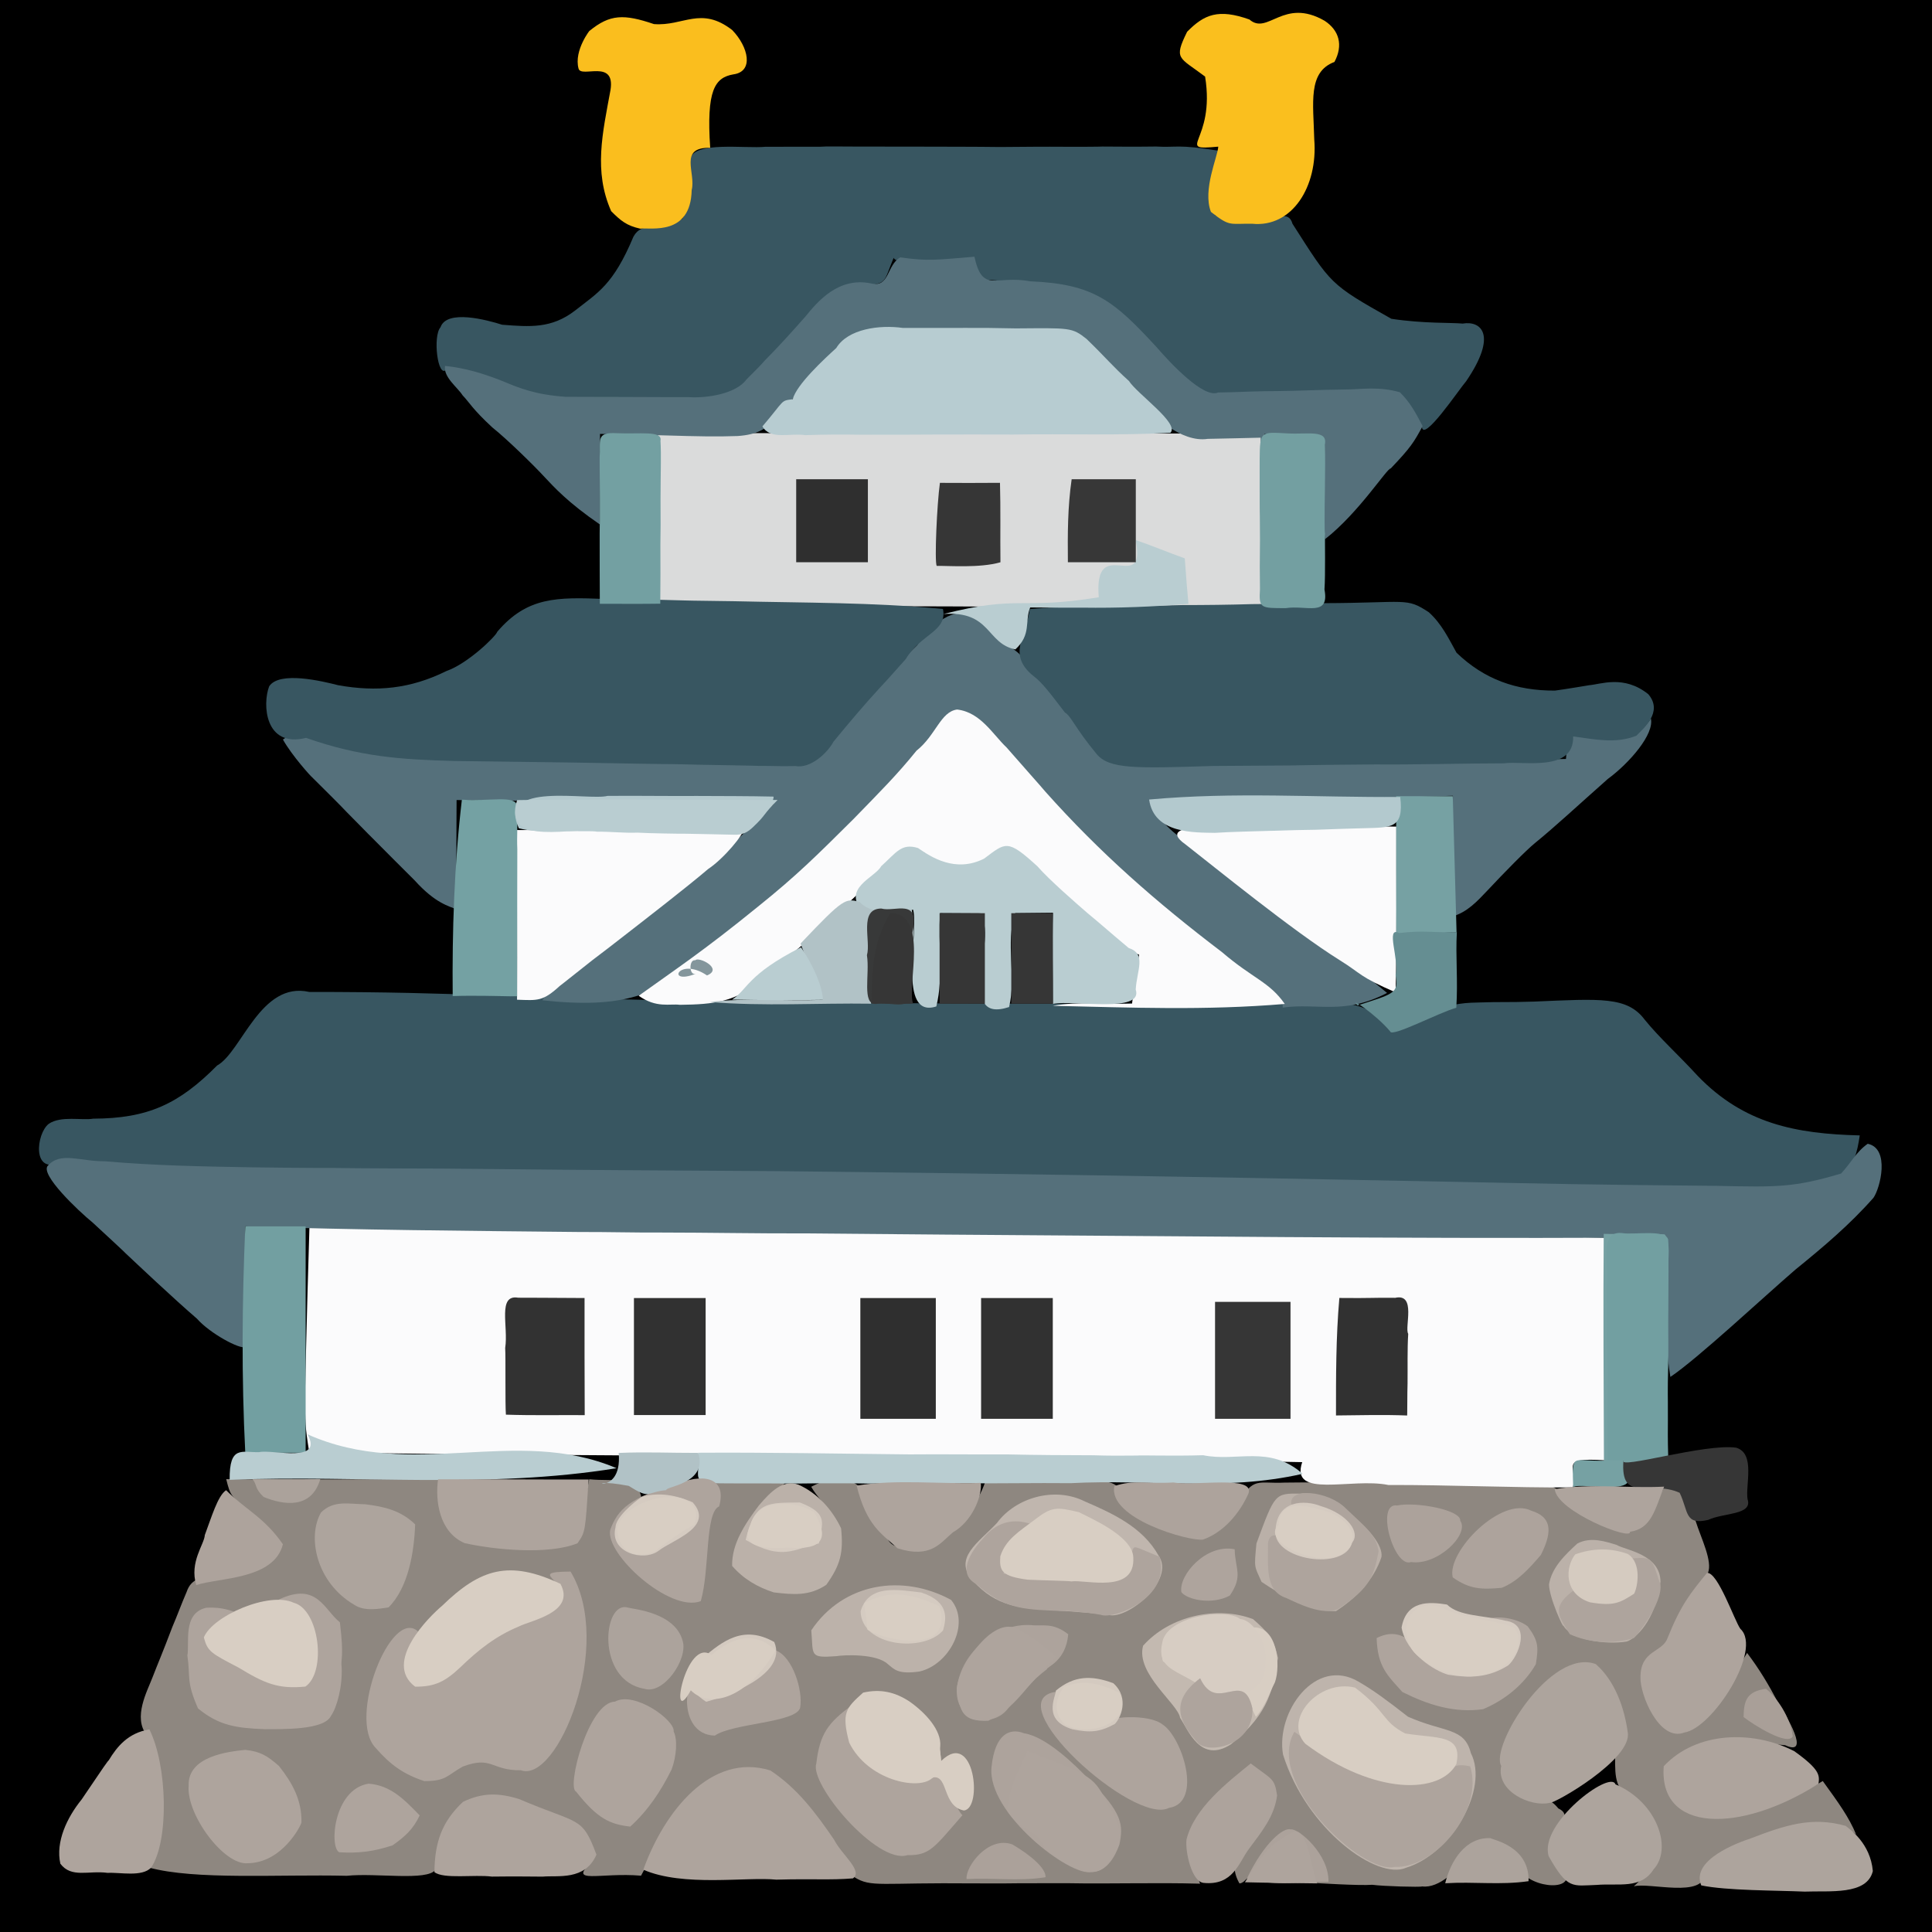 <?xml version="1.0" ?>
<svg xmlns="http://www.w3.org/2000/svg" version="1.1" width="512" height="512">
  <rect width="100%" height="100%" fill="#808080" stroke="none"/>
  <defs>
    <radialGradient id="shape_0_fill" cx="0.498" cy="0.498" r="0.499">
      <stop offset="0.0" stop-color="rgb(0, 0, 0)" stop-opacity="1.0"/>
      <stop offset="1.0" stop-color="rgb(0, 0, 0)" stop-opacity="1.0"/>
    </radialGradient>
    <radialGradient id="shape_1_fill" cx="0.869" cy="0.484" r="0.215">
      <stop offset="0.0" stop-color="rgb(142, 135, 128)" stop-opacity="1.0"/>
      <stop offset="1.0" stop-color="rgb(142, 135, 128)" stop-opacity="1.0"/>
    </radialGradient>
    <radialGradient id="shape_2_fill" cx="0.695" cy="0.498" r="0.183">
      <stop offset="0.0" stop-color="rgb(251, 251, 252)" stop-opacity="1.0"/>
      <stop offset="1.0" stop-color="rgb(251, 251, 252)" stop-opacity="1.0"/>
    </radialGradient>
    <radialGradient id="shape_3_fill" cx="0.564" cy="0.494" r="0.217">
      <stop offset="0.0" stop-color="rgb(56, 86, 97)" stop-opacity="1.0"/>
      <stop offset="1.0" stop-color="rgb(56, 86, 97)" stop-opacity="1.0"/>
    </radialGradient>
    <radialGradient id="shape_4_fill" cx="0.141" cy="0.498" r="0.164">
      <stop offset="0.0" stop-color="rgb(56, 86, 97)" stop-opacity="1.0"/>
      <stop offset="1.0" stop-color="rgb(56, 86, 97)" stop-opacity="1.0"/>
    </radialGradient>
    <radialGradient id="shape_5_fill" cx="0.42" cy="0.498" r="0.189">
      <stop offset="0.0" stop-color="rgb(85, 112, 123)" stop-opacity="1.0"/>
      <stop offset="1.0" stop-color="rgb(85, 112, 123)" stop-opacity="1.0"/>
    </radialGradient>
    <radialGradient id="shape_6_fill" cx="0.627" cy="0.494" r="0.218">
      <stop offset="0.0" stop-color="rgb(85, 112, 123)" stop-opacity="1.0"/>
      <stop offset="1.0" stop-color="rgb(85, 112, 123)" stop-opacity="1.0"/>
    </radialGradient>
    <radialGradient id="shape_7_fill" cx="0.268" cy="0.494" r="0.126">
      <stop offset="0.0" stop-color="rgb(218, 219, 219)" stop-opacity="1.0"/>
      <stop offset="1.0" stop-color="rgb(218, 219, 219)" stop-opacity="1.0"/>
    </radialGradient>
    <radialGradient id="shape_8_fill" cx="0.354" cy="0.324" r="0.132">
      <stop offset="0.0" stop-color="rgb(56, 86, 97)" stop-opacity="1.0"/>
      <stop offset="1.0" stop-color="rgb(56, 86, 97)" stop-opacity="1.0"/>
    </radialGradient>
    <radialGradient id="shape_9_fill" cx="0.355" cy="0.672" r="0.128">
      <stop offset="0.0" stop-color="rgb(56, 86, 97)" stop-opacity="1.0"/>
      <stop offset="1.0" stop-color="rgb(56, 86, 97)" stop-opacity="1.0"/>
    </radialGradient>
    <radialGradient id="shape_10_fill" cx="0.197" cy="0.492" r="0.159">
      <stop offset="0.0" stop-color="rgb(85, 112, 123)" stop-opacity="1.0"/>
      <stop offset="1.0" stop-color="rgb(85, 112, 123)" stop-opacity="1.0"/>
    </radialGradient>
    <radialGradient id="shape_11_fill" cx="0.453" cy="0.5" r="0.129">
      <stop offset="0.0" stop-color="rgb(251, 251, 252)" stop-opacity="1.0"/>
      <stop offset="1.0" stop-color="rgb(251, 251, 252)" stop-opacity="1.0"/>
    </radialGradient>
    <radialGradient id="shape_12_fill" cx="0.199" cy="0.498" r="0.103">
      <stop offset="0.0" stop-color="rgb(183, 204, 209)" stop-opacity="1.0"/>
      <stop offset="1.0" stop-color="rgb(183, 204, 209)" stop-opacity="1.0"/>
    </radialGradient>
    <radialGradient id="shape_13_fill" cx="0.877" cy="0.248" r="0.1">
      <stop offset="0.0" stop-color="rgb(174, 164, 157)" stop-opacity="1.0"/>
      <stop offset="1.0" stop-color="rgb(174, 164, 157)" stop-opacity="1.0"/>
    </radialGradient>
    <radialGradient id="shape_14_fill" cx="0.916" cy="0.711" r="0.1">
      <stop offset="0.0" stop-color="rgb(190, 180, 172)" stop-opacity="1.0"/>
      <stop offset="1.0" stop-color="rgb(190, 180, 172)" stop-opacity="1.0"/>
    </radialGradient>
    <radialGradient id="shape_15_fill" cx="0.055" cy="0.65" r="0.1">
      <stop offset="0.0" stop-color="rgb(250, 191, 30)" stop-opacity="1.0"/>
      <stop offset="1.0" stop-color="rgb(250, 191, 30)" stop-opacity="1.0"/>
    </radialGradient>
    <radialGradient id="shape_16_fill" cx="0.459" cy="0.307" r="0.1">
      <stop offset="0.0" stop-color="rgb(251, 251, 252)" stop-opacity="1.0"/>
      <stop offset="1.0" stop-color="rgb(251, 251, 252)" stop-opacity="1.0"/>
    </radialGradient>
    <radialGradient id="shape_17_fill" cx="0.055" cy="0.338" r="0.1">
      <stop offset="0.0" stop-color="rgb(250, 190, 30)" stop-opacity="1.0"/>
      <stop offset="1.0" stop-color="rgb(250, 190, 30)" stop-opacity="1.0"/>
    </radialGradient>
    <radialGradient id="shape_18_fill" cx="0.477" cy="0.516" r="0.1">
      <stop offset="0.0" stop-color="rgb(185, 205, 209)" stop-opacity="1.0"/>
      <stop offset="1.0" stop-color="rgb(185, 205, 209)" stop-opacity="1.0"/>
    </radialGradient>
    <radialGradient id="shape_19_fill" cx="0.455" cy="0.68" r="0.1">
      <stop offset="0.0" stop-color="rgb(251, 251, 252)" stop-opacity="1.0"/>
      <stop offset="1.0" stop-color="rgb(251, 251, 252)" stop-opacity="1.0"/>
    </radialGradient>
    <radialGradient id="shape_20_fill" cx="0.805" cy="0.549" r="0.1">
      <stop offset="0.0" stop-color="rgb(192, 182, 174)" stop-opacity="1.0"/>
      <stop offset="1.0" stop-color="rgb(192, 182, 174)" stop-opacity="1.0"/>
    </radialGradient>
    <radialGradient id="shape_21_fill" cx="0.947" cy="0.385" r="0.1">
      <stop offset="0.0" stop-color="rgb(174, 164, 157)" stop-opacity="1.0"/>
      <stop offset="1.0" stop-color="rgb(174, 164, 157)" stop-opacity="1.0"/>
    </radialGradient>
    <radialGradient id="shape_22_fill" cx="0.701" cy="0.844" r="0.1">
      <stop offset="0.0" stop-color="rgb(118, 161, 163)" stop-opacity="1.0"/>
      <stop offset="1.0" stop-color="rgb(118, 161, 163)" stop-opacity="1.0"/>
    </radialGradient>
    <radialGradient id="shape_23_fill" cx="0.758" cy="0.518" r="0.125">
      <stop offset="0.0" stop-color="rgb(185, 205, 209)" stop-opacity="1.0"/>
      <stop offset="1.0" stop-color="rgb(185, 205, 209)" stop-opacity="1.0"/>
    </radialGradient>
    <radialGradient id="shape_24_fill" cx="0.691" cy="0.141" r="0.1">
      <stop offset="0.0" stop-color="rgb(114, 159, 161)" stop-opacity="1.0"/>
      <stop offset="1.0" stop-color="rgb(114, 159, 161)" stop-opacity="1.0"/>
    </radialGradient>
    <radialGradient id="shape_25_fill" cx="0.695" cy="0.846" r="0.1">
      <stop offset="0.0" stop-color="rgb(114, 159, 161)" stop-opacity="1.0"/>
      <stop offset="1.0" stop-color="rgb(114, 159, 161)" stop-opacity="1.0"/>
    </radialGradient>
    <radialGradient id="shape_26_fill" cx="0.934" cy="0.711" r="0.1">
      <stop offset="0.0" stop-color="rgb(174, 164, 157)" stop-opacity="1.0"/>
      <stop offset="1.0" stop-color="rgb(174, 164, 157)" stop-opacity="1.0"/>
    </radialGradient>
    <radialGradient id="shape_27_fill" cx="0.865" cy="0.627" r="0.1">
      <stop offset="0.0" stop-color="rgb(195, 185, 176)" stop-opacity="1.0"/>
      <stop offset="1.0" stop-color="rgb(195, 185, 176)" stop-opacity="1.0"/>
    </radialGradient>
    <radialGradient id="shape_28_fill" cx="0.463" cy="0.25" r="0.1">
      <stop offset="0.0" stop-color="rgb(116, 161, 163)" stop-opacity="1.0"/>
      <stop offset="1.0" stop-color="rgb(116, 161, 163)" stop-opacity="1.0"/>
    </radialGradient>
    <radialGradient id="shape_29_fill" cx="0.896" cy="0.807" r="0.1">
      <stop offset="0.0" stop-color="rgb(173, 164, 157)" stop-opacity="1.0"/>
      <stop offset="1.0" stop-color="rgb(173, 164, 157)" stop-opacity="1.0"/>
    </radialGradient>
    <radialGradient id="shape_30_fill" cx="0.932" cy="0.545" r="0.1">
      <stop offset="0.0" stop-color="rgb(173, 163, 156)" stop-opacity="1.0"/>
      <stop offset="1.0" stop-color="rgb(173, 163, 156)" stop-opacity="1.0"/>
    </radialGradient>
    <radialGradient id="shape_31_fill" cx="0.268" cy="0.668" r="0.1">
      <stop offset="0.0" stop-color="rgb(115, 159, 161)" stop-opacity="1.0"/>
      <stop offset="1.0" stop-color="rgb(115, 159, 161)" stop-opacity="1.0"/>
    </radialGradient>
    <radialGradient id="shape_32_fill" cx="0.865" cy="0.135" r="0.1">
      <stop offset="0.0" stop-color="rgb(174, 164, 157)" stop-opacity="1.0"/>
      <stop offset="1.0" stop-color="rgb(174, 164, 157)" stop-opacity="1.0"/>
    </radialGradient>
    <radialGradient id="shape_33_fill" cx="0.801" cy="0.68" r="0.1">
      <stop offset="0.0" stop-color="rgb(186, 176, 168)" stop-opacity="1.0"/>
      <stop offset="1.0" stop-color="rgb(186, 176, 168)" stop-opacity="1.0"/>
    </radialGradient>
    <radialGradient id="shape_34_fill" cx="0.756" cy="0.217" r="0.1">
      <stop offset="0.0" stop-color="rgb(185, 205, 209)" stop-opacity="1.0"/>
      <stop offset="1.0" stop-color="rgb(185, 205, 209)" stop-opacity="1.0"/>
    </radialGradient>
    <radialGradient id="shape_35_fill" cx="0.268" cy="0.324" r="0.1">
      <stop offset="0.0" stop-color="rgb(115, 160, 162)" stop-opacity="1.0"/>
      <stop offset="1.0" stop-color="rgb(115, 160, 162)" stop-opacity="1.0"/>
    </radialGradient>
    <radialGradient id="shape_36_fill" cx="0.936" cy="0.061" r="0.1">
      <stop offset="0.0" stop-color="rgb(174, 164, 157)" stop-opacity="1.0"/>
      <stop offset="1.0" stop-color="rgb(174, 164, 157)" stop-opacity="1.0"/>
    </radialGradient>
    <radialGradient id="shape_37_fill" cx="0.951" cy="0.262" r="0.1">
      <stop offset="0.0" stop-color="rgb(174, 164, 157)" stop-opacity="1.0"/>
      <stop offset="1.0" stop-color="rgb(174, 164, 157)" stop-opacity="1.0"/>
    </radialGradient>
    <radialGradient id="shape_38_fill" cx="0.928" cy="0.455" r="0.1">
      <stop offset="0.0" stop-color="rgb(174, 164, 157)" stop-opacity="1.0"/>
      <stop offset="1.0" stop-color="rgb(174, 164, 157)" stop-opacity="1.0"/>
    </radialGradient>
    <radialGradient id="shape_39_fill" cx="0.857" cy="0.875" r="0.1">
      <stop offset="0.0" stop-color="rgb(174, 164, 157)" stop-opacity="1.0"/>
      <stop offset="1.0" stop-color="rgb(174, 164, 157)" stop-opacity="1.0"/>
    </radialGradient>
    <radialGradient id="shape_40_fill" cx="0.701" cy="0.281" r="0.1">
      <stop offset="0.0" stop-color="rgb(50, 50, 50)" stop-opacity="1.0"/>
      <stop offset="1.0" stop-color="rgb(50, 50, 50)" stop-opacity="1.0"/>
    </radialGradient>
    <radialGradient id="shape_41_fill" cx="0.779" cy="0.266" r="0.1">
      <stop offset="0.0" stop-color="rgb(174, 164, 157)" stop-opacity="1.0"/>
      <stop offset="1.0" stop-color="rgb(174, 164, 157)" stop-opacity="1.0"/>
    </radialGradient>
    <radialGradient id="shape_42_fill" cx="0.932" cy="0.125" r="0.1">
      <stop offset="0.0" stop-color="rgb(174, 164, 157)" stop-opacity="1.0"/>
      <stop offset="1.0" stop-color="rgb(174, 164, 157)" stop-opacity="1.0"/>
    </radialGradient>
    <radialGradient id="shape_43_fill" cx="0.701" cy="0.463" r="0.1">
      <stop offset="0.0" stop-color="rgb(47, 47, 47)" stop-opacity="1.0"/>
      <stop offset="1.0" stop-color="rgb(47, 47, 47)" stop-opacity="1.0"/>
    </radialGradient>
    <radialGradient id="shape_44_fill" cx="0.918" cy="0.896" r="0.1">
      <stop offset="0.0" stop-color="rgb(174, 164, 157)" stop-opacity="1.0"/>
      <stop offset="1.0" stop-color="rgb(174, 164, 157)" stop-opacity="1.0"/>
    </radialGradient>
    <radialGradient id="shape_45_fill" cx="0.838" cy="0.246" r="0.1">
      <stop offset="0.0" stop-color="rgb(216, 206, 195)" stop-opacity="1.0"/>
      <stop offset="1.0" stop-color="rgb(216, 206, 195)" stop-opacity="1.0"/>
    </radialGradient>
    <radialGradient id="shape_46_fill" cx="0.84" cy="0.459" r="0.1">
      <stop offset="0.0" stop-color="rgb(188, 178, 170)" stop-opacity="1.0"/>
      <stop offset="1.0" stop-color="rgb(188, 178, 170)" stop-opacity="1.0"/>
    </radialGradient>
    <radialGradient id="shape_47_fill" cx="0.793" cy="0.346" r="0.1">
      <stop offset="0.0" stop-color="rgb(174, 164, 157)" stop-opacity="1.0"/>
      <stop offset="1.0" stop-color="rgb(174, 164, 157)" stop-opacity="1.0"/>
    </radialGradient>
    <radialGradient id="shape_48_fill" cx="0.703" cy="0.646" r="0.1">
      <stop offset="0.0" stop-color="rgb(54, 54, 54)" stop-opacity="1.0"/>
      <stop offset="1.0" stop-color="rgb(54, 54, 54)" stop-opacity="1.0"/>
    </radialGradient>
    <radialGradient id="shape_49_fill" cx="0.898" cy="0.709" r="0.1">
      <stop offset="0.0" stop-color="rgb(216, 206, 195)" stop-opacity="1.0"/>
      <stop offset="1.0" stop-color="rgb(216, 206, 195)" stop-opacity="1.0"/>
    </radialGradient>
    <radialGradient id="shape_50_fill" cx="0.961" cy="0.926" r="0.1">
      <stop offset="0.0" stop-color="rgb(173, 164, 157)" stop-opacity="1.0"/>
      <stop offset="1.0" stop-color="rgb(173, 164, 157)" stop-opacity="1.0"/>
    </radialGradient>
    <radialGradient id="shape_51_fill" cx="0.91" cy="0.322" r="0.1">
      <stop offset="0.0" stop-color="rgb(174, 164, 157)" stop-opacity="1.0"/>
      <stop offset="1.0" stop-color="rgb(174, 164, 157)" stop-opacity="1.0"/>
    </radialGradient>
    <radialGradient id="shape_52_fill" cx="0.797" cy="0.406" r="0.1">
      <stop offset="0.0" stop-color="rgb(187, 177, 169)" stop-opacity="1.0"/>
      <stop offset="1.0" stop-color="rgb(187, 177, 169)" stop-opacity="1.0"/>
    </radialGradient>
    <radialGradient id="shape_53_fill" cx="0.701" cy="0.525" r="0.1">
      <stop offset="0.0" stop-color="rgb(49, 49, 49)" stop-opacity="1.0"/>
      <stop offset="1.0" stop-color="rgb(49, 49, 49)" stop-opacity="1.0"/>
    </radialGradient>
    <radialGradient id="shape_54_fill" cx="0.822" cy="0.828" r="0.1">
      <stop offset="0.0" stop-color="rgb(187, 177, 169)" stop-opacity="1.0"/>
      <stop offset="1.0" stop-color="rgb(187, 177, 169)" stop-opacity="1.0"/>
    </radialGradient>
    <radialGradient id="shape_55_fill" cx="0.701" cy="0.346" r="0.1">
      <stop offset="0.0" stop-color="rgb(49, 49, 49)" stop-opacity="1.0"/>
      <stop offset="1.0" stop-color="rgb(49, 49, 49)" stop-opacity="1.0"/>
    </radialGradient>
    <radialGradient id="shape_56_fill" cx="0.701" cy="0.707" r="0.1">
      <stop offset="0.0" stop-color="rgb(49, 49, 49)" stop-opacity="1.0"/>
      <stop offset="1.0" stop-color="rgb(49, 49, 49)" stop-opacity="1.0"/>
    </radialGradient>
    <radialGradient id="shape_57_fill" cx="0.951" cy="0.83" r="0.1">
      <stop offset="0.0" stop-color="rgb(173, 164, 157)" stop-opacity="1.0"/>
      <stop offset="1.0" stop-color="rgb(173, 164, 157)" stop-opacity="1.0"/>
    </radialGradient>
    <radialGradient id="shape_58_fill" cx="0.418" cy="0.33" r="0.1">
      <stop offset="0.0" stop-color="rgb(179, 201, 206)" stop-opacity="1.0"/>
      <stop offset="1.0" stop-color="rgb(179, 201, 206)" stop-opacity="1.0"/>
    </radialGradient>
    <radialGradient id="shape_59_fill" cx="0.938" cy="0.549" r="0.1">
      <stop offset="0.0" stop-color="rgb(174, 164, 157)" stop-opacity="1.0"/>
      <stop offset="1.0" stop-color="rgb(174, 164, 157)" stop-opacity="1.0"/>
    </radialGradient>
    <radialGradient id="shape_60_fill" cx="0.801" cy="0.188" r="0.1">
      <stop offset="0.0" stop-color="rgb(173, 164, 157)" stop-opacity="1.0"/>
      <stop offset="1.0" stop-color="rgb(173, 164, 157)" stop-opacity="1.0"/>
    </radialGradient>
    <radialGradient id="shape_61_fill" cx="0.906" cy="0.582" r="0.1">
      <stop offset="0.0" stop-color="rgb(174, 164, 157)" stop-opacity="1.0"/>
      <stop offset="1.0" stop-color="rgb(174, 164, 157)" stop-opacity="1.0"/>
    </radialGradient>
    <radialGradient id="shape_62_fill" cx="0.814" cy="0.545" r="0.1">
      <stop offset="0.0" stop-color="rgb(174, 164, 157)" stop-opacity="1.0"/>
      <stop offset="1.0" stop-color="rgb(174, 164, 157)" stop-opacity="1.0"/>
    </radialGradient>
    <radialGradient id="shape_63_fill" cx="0.42" cy="0.33" r="0.1">
      <stop offset="0.0" stop-color="rgb(185, 205, 209)" stop-opacity="1.0"/>
      <stop offset="1.0" stop-color="rgb(185, 205, 209)" stop-opacity="1.0"/>
    </radialGradient>
    <radialGradient id="shape_64_fill" cx="0.445" cy="0.736" r="0.1">
      <stop offset="0.0" stop-color="rgb(118, 161, 163)" stop-opacity="1.0"/>
      <stop offset="1.0" stop-color="rgb(118, 161, 163)" stop-opacity="1.0"/>
    </radialGradient>
    <radialGradient id="shape_65_fill" cx="0.418" cy="0.66" r="0.1">
      <stop offset="0.0" stop-color="rgb(179, 201, 206)" stop-opacity="1.0"/>
      <stop offset="1.0" stop-color="rgb(179, 201, 206)" stop-opacity="1.0"/>
    </radialGradient>
    <radialGradient id="shape_66_fill" cx="0.902" cy="0.467" r="0.1">
      <stop offset="0.0" stop-color="rgb(216, 206, 195)" stop-opacity="1.0"/>
      <stop offset="1.0" stop-color="rgb(216, 206, 195)" stop-opacity="1.0"/>
    </radialGradient>
    <radialGradient id="shape_67_fill" cx="0.855" cy="0.633" r="0.1">
      <stop offset="0.0" stop-color="rgb(216, 206, 195)" stop-opacity="1.0"/>
      <stop offset="1.0" stop-color="rgb(216, 206, 195)" stop-opacity="1.0"/>
    </radialGradient>
    <radialGradient id="shape_68_fill" cx="0.801" cy="0.551" r="0.1">
      <stop offset="0.0" stop-color="rgb(216, 206, 195)" stop-opacity="1.0"/>
      <stop offset="1.0" stop-color="rgb(216, 206, 195)" stop-opacity="1.0"/>
    </radialGradient>
    <radialGradient id="shape_69_fill" cx="0.848" cy="0.137" r="0.1">
      <stop offset="0.0" stop-color="rgb(216, 206, 195)" stop-opacity="1.0"/>
      <stop offset="1.0" stop-color="rgb(216, 206, 195)" stop-opacity="1.0"/>
    </radialGradient>
    <radialGradient id="shape_70_fill" cx="0.861" cy="0.52" r="0.1">
      <stop offset="0.0" stop-color="rgb(173, 163, 156)" stop-opacity="1.0"/>
      <stop offset="1.0" stop-color="rgb(173, 163, 156)" stop-opacity="1.0"/>
    </radialGradient>
    <radialGradient id="shape_71_fill" cx="0.896" cy="0.461" r="0.1">
      <stop offset="0.0" stop-color="rgb(216, 206, 195)" stop-opacity="1.0"/>
      <stop offset="1.0" stop-color="rgb(216, 206, 195)" stop-opacity="1.0"/>
    </radialGradient>
    <radialGradient id="shape_72_fill" cx="0.863" cy="0.752" r="0.1">
      <stop offset="0.0" stop-color="rgb(174, 164, 157)" stop-opacity="1.0"/>
      <stop offset="1.0" stop-color="rgb(174, 164, 157)" stop-opacity="1.0"/>
    </radialGradient>
    <radialGradient id="shape_73_fill" cx="0.305" cy="0.566" r="0.1">
      <stop offset="0.0" stop-color="rgb(185, 205, 209)" stop-opacity="1.0"/>
      <stop offset="1.0" stop-color="rgb(185, 205, 209)" stop-opacity="1.0"/>
    </radialGradient>
    <radialGradient id="shape_74_fill" cx="0.807" cy="0.684" r="0.1">
      <stop offset="0.0" stop-color="rgb(174, 164, 157)" stop-opacity="1.0"/>
      <stop offset="1.0" stop-color="rgb(174, 164, 157)" stop-opacity="1.0"/>
    </radialGradient>
    <radialGradient id="shape_75_fill" cx="0.854" cy="0.627" r="0.1">
      <stop offset="0.0" stop-color="rgb(215, 205, 195)" stop-opacity="1.0"/>
      <stop offset="1.0" stop-color="rgb(215, 205, 195)" stop-opacity="1.0"/>
    </radialGradient>
    <radialGradient id="shape_76_fill" cx="0.494" cy="0.434" r="0.1">
      <stop offset="0.0" stop-color="rgb(177, 194, 198)" stop-opacity="1.0"/>
      <stop offset="1.0" stop-color="rgb(177, 194, 198)" stop-opacity="1.0"/>
    </radialGradient>
    <radialGradient id="shape_77_fill" cx="0.779" cy="0.475" r="0.1">
      <stop offset="0.0" stop-color="rgb(174, 164, 157)" stop-opacity="1.0"/>
      <stop offset="1.0" stop-color="rgb(174, 164, 157)" stop-opacity="1.0"/>
    </radialGradient>
    <radialGradient id="shape_78_fill" cx="0.848" cy="0.754" r="0.1">
      <stop offset="0.0" stop-color="rgb(214, 204, 194)" stop-opacity="1.0"/>
      <stop offset="1.0" stop-color="rgb(214, 204, 194)" stop-opacity="1.0"/>
    </radialGradient>
    <radialGradient id="shape_79_fill" cx="0.943" cy="0.635" r="0.1">
      <stop offset="0.0" stop-color="rgb(173, 163, 156)" stop-opacity="1.0"/>
      <stop offset="1.0" stop-color="rgb(173, 163, 156)" stop-opacity="1.0"/>
    </radialGradient>
    <radialGradient id="shape_80_fill" cx="0.268" cy="0.43" r="0.1">
      <stop offset="0.0" stop-color="rgb(47, 47, 47)" stop-opacity="1.0"/>
      <stop offset="1.0" stop-color="rgb(47, 47, 47)" stop-opacity="1.0"/>
    </radialGradient>
    <radialGradient id="shape_81_fill" cx="0.506" cy="0.732" r="0.1">
      <stop offset="0.0" stop-color="rgb(101, 142, 146)" stop-opacity="1.0"/>
      <stop offset="1.0" stop-color="rgb(101, 142, 146)" stop-opacity="1.0"/>
    </radialGradient>
    <radialGradient id="shape_82_fill" cx="0.764" cy="0.877" r="0.1">
      <stop offset="0.0" stop-color="rgb(54, 54, 54)" stop-opacity="1.0"/>
      <stop offset="1.0" stop-color="rgb(54, 54, 54)" stop-opacity="1.0"/>
    </radialGradient>
    <radialGradient id="shape_83_fill" cx="0.268" cy="0.568" r="0.1">
      <stop offset="0.0" stop-color="rgb(55, 55, 55)" stop-opacity="1.0"/>
      <stop offset="1.0" stop-color="rgb(55, 55, 55)" stop-opacity="1.0"/>
    </radialGradient>
    <radialGradient id="shape_84_fill" cx="0.848" cy="0.754" r="0.1">
      <stop offset="0.0" stop-color="rgb(216, 206, 195)" stop-opacity="1.0"/>
      <stop offset="1.0" stop-color="rgb(216, 206, 195)" stop-opacity="1.0"/>
    </radialGradient>
    <radialGradient id="shape_85_fill" cx="0.863" cy="0.516" r="0.1">
      <stop offset="0.0" stop-color="rgb(174, 164, 157)" stop-opacity="1.0"/>
      <stop offset="1.0" stop-color="rgb(174, 164, 157)" stop-opacity="1.0"/>
    </radialGradient>
    <radialGradient id="shape_86_fill" cx="0.777" cy="0.611" r="0.1">
      <stop offset="0.0" stop-color="rgb(173, 163, 156)" stop-opacity="1.0"/>
      <stop offset="1.0" stop-color="rgb(173, 163, 156)" stop-opacity="1.0"/>
    </radialGradient>
    <radialGradient id="shape_87_fill" cx="0.27" cy="0.5" r="0.1">
      <stop offset="0.0" stop-color="rgb(54, 54, 54)" stop-opacity="1.0"/>
      <stop offset="1.0" stop-color="rgb(54, 54, 54)" stop-opacity="1.0"/>
    </radialGradient>
    <radialGradient id="shape_88_fill" cx="0.801" cy="0.775" r="0.1">
      <stop offset="0.0" stop-color="rgb(173, 163, 156)" stop-opacity="1.0"/>
      <stop offset="1.0" stop-color="rgb(173, 163, 156)" stop-opacity="1.0"/>
    </radialGradient>
    <radialGradient id="shape_89_fill" cx="0.879" cy="0.385" r="0.1">
      <stop offset="0.0" stop-color="rgb(174, 164, 157)" stop-opacity="1.0"/>
      <stop offset="1.0" stop-color="rgb(174, 164, 157)" stop-opacity="1.0"/>
    </radialGradient>
    <radialGradient id="shape_90_fill" cx="0.797" cy="0.121" r="0.1">
      <stop offset="0.0" stop-color="rgb(173, 163, 156)" stop-opacity="1.0"/>
      <stop offset="1.0" stop-color="rgb(173, 163, 156)" stop-opacity="1.0"/>
    </radialGradient>
    <radialGradient id="shape_91_fill" cx="0.852" cy="0.332" r="0.1">
      <stop offset="0.0" stop-color="rgb(172, 163, 156)" stop-opacity="1.0"/>
      <stop offset="1.0" stop-color="rgb(172, 163, 156)" stop-opacity="1.0"/>
    </radialGradient>
    <radialGradient id="shape_92_fill" cx="0.83" cy="0.834" r="0.1">
      <stop offset="0.0" stop-color="rgb(174, 164, 157)" stop-opacity="1.0"/>
      <stop offset="1.0" stop-color="rgb(174, 164, 157)" stop-opacity="1.0"/>
    </radialGradient>
    <radialGradient id="shape_93_fill" cx="0.494" cy="0.496" r="0.1">
      <stop offset="0.0" stop-color="rgb(54, 54, 54)" stop-opacity="1.0"/>
      <stop offset="1.0" stop-color="rgb(54, 54, 54)" stop-opacity="1.0"/>
    </radialGradient>
    <radialGradient id="shape_94_fill" cx="0.939" cy="0.191" r="0.1">
      <stop offset="0.0" stop-color="rgb(174, 164, 157)" stop-opacity="1.0"/>
      <stop offset="1.0" stop-color="rgb(174, 164, 157)" stop-opacity="1.0"/>
    </radialGradient>
    <radialGradient id="shape_95_fill" cx="0.492" cy="0.459" r="0.1">
      <stop offset="0.0" stop-color="rgb(56, 57, 57)" stop-opacity="1.0"/>
      <stop offset="1.0" stop-color="rgb(56, 57, 57)" stop-opacity="1.0"/>
    </radialGradient>
    <radialGradient id="shape_96_fill" cx="0.494" cy="0.533" r="0.1">
      <stop offset="0.0" stop-color="rgb(54, 54, 54)" stop-opacity="1.0"/>
      <stop offset="1.0" stop-color="rgb(54, 54, 54)" stop-opacity="1.0"/>
    </radialGradient>
    <radialGradient id="shape_97_fill" cx="0.859" cy="0.377" r="0.1">
      <stop offset="0.0" stop-color="rgb(212, 202, 192)" stop-opacity="1.0"/>
      <stop offset="1.0" stop-color="rgb(212, 202, 192)" stop-opacity="1.0"/>
    </radialGradient>
    <radialGradient id="shape_98_fill" cx="0.494" cy="0.459" r="0.1">
      <stop offset="0.0" stop-color="rgb(54, 54, 54)" stop-opacity="1.0"/>
      <stop offset="1.0" stop-color="rgb(54, 54, 54)" stop-opacity="1.0"/>
    </radialGradient>
    <radialGradient id="shape_99_fill" cx="0.861" cy="0.375" r="0.1">
      <stop offset="0.0" stop-color="rgb(216, 206, 195)" stop-opacity="1.0"/>
      <stop offset="1.0" stop-color="rgb(216, 206, 195)" stop-opacity="1.0"/>
    </radialGradient>
    <radialGradient id="shape_100_fill" cx="0.885" cy="0.627" r="0.1">
      <stop offset="0.0" stop-color="rgb(174, 164, 157)" stop-opacity="1.0"/>
      <stop offset="1.0" stop-color="rgb(174, 164, 157)" stop-opacity="1.0"/>
    </radialGradient>
    <radialGradient id="shape_101_fill" cx="0.787" cy="0.338" r="0.1">
      <stop offset="0.0" stop-color="rgb(213, 203, 193)" stop-opacity="1.0"/>
      <stop offset="1.0" stop-color="rgb(213, 203, 193)" stop-opacity="1.0"/>
    </radialGradient>
    <radialGradient id="shape_102_fill" cx="0.834" cy="0.465" r="0.1">
      <stop offset="0.0" stop-color="rgb(213, 203, 193)" stop-opacity="1.0"/>
      <stop offset="1.0" stop-color="rgb(213, 203, 193)" stop-opacity="1.0"/>
    </radialGradient>
    <radialGradient id="shape_103_fill" cx="0.777" cy="0.834" r="0.1">
      <stop offset="0.0" stop-color="rgb(174, 164, 157)" stop-opacity="1.0"/>
      <stop offset="1.0" stop-color="rgb(174, 164, 157)" stop-opacity="1.0"/>
    </radialGradient>
    <radialGradient id="shape_104_fill" cx="0.791" cy="0.678" r="0.1">
      <stop offset="0.0" stop-color="rgb(213, 203, 193)" stop-opacity="1.0"/>
      <stop offset="1.0" stop-color="rgb(213, 203, 193)" stop-opacity="1.0"/>
    </radialGradient>
    <radialGradient id="shape_105_fill" cx="0.791" cy="0.734" r="0.1">
      <stop offset="0.0" stop-color="rgb(172, 162, 155)" stop-opacity="1.0"/>
      <stop offset="1.0" stop-color="rgb(172, 162, 155)" stop-opacity="1.0"/>
    </radialGradient>
    <radialGradient id="shape_106_fill" cx="0.789" cy="0.404" r="0.1">
      <stop offset="0.0" stop-color="rgb(213, 203, 193)" stop-opacity="1.0"/>
      <stop offset="1.0" stop-color="rgb(213, 203, 193)" stop-opacity="1.0"/>
    </radialGradient>
    <radialGradient id="shape_107_fill" cx="0.787" cy="0.338" r="0.1">
      <stop offset="0.0" stop-color="rgb(216, 206, 195)" stop-opacity="1.0"/>
      <stop offset="1.0" stop-color="rgb(216, 206, 195)" stop-opacity="1.0"/>
    </radialGradient>
    <radialGradient id="shape_108_fill" cx="0.814" cy="0.828" r="0.1">
      <stop offset="0.0" stop-color="rgb(213, 203, 192)" stop-opacity="1.0"/>
      <stop offset="1.0" stop-color="rgb(213, 203, 192)" stop-opacity="1.0"/>
    </radialGradient>
    <radialGradient id="shape_109_fill" cx="0.836" cy="0.465" r="0.1">
      <stop offset="0.0" stop-color="rgb(216, 206, 195)" stop-opacity="1.0"/>
      <stop offset="1.0" stop-color="rgb(216, 206, 195)" stop-opacity="1.0"/>
    </radialGradient>
    <radialGradient id="shape_110_fill" cx="0.791" cy="0.678" r="0.1">
      <stop offset="0.0" stop-color="rgb(216, 206, 195)" stop-opacity="1.0"/>
      <stop offset="1.0" stop-color="rgb(216, 206, 195)" stop-opacity="1.0"/>
    </radialGradient>
    <radialGradient id="shape_111_fill" cx="0.963" cy="0.666" r="0.1">
      <stop offset="0.0" stop-color="rgb(172, 162, 155)" stop-opacity="1.0"/>
      <stop offset="1.0" stop-color="rgb(172, 162, 155)" stop-opacity="1.0"/>
    </radialGradient>
    <radialGradient id="shape_112_fill" cx="0.881" cy="0.561" r="0.1">
      <stop offset="0.0" stop-color="rgb(212, 202, 192)" stop-opacity="1.0"/>
      <stop offset="1.0" stop-color="rgb(212, 202, 192)" stop-opacity="1.0"/>
    </radialGradient>
    <radialGradient id="shape_113_fill" cx="0.76" cy="0.338" r="0.1">
      <stop offset="0.0" stop-color="rgb(177, 194, 198)" stop-opacity="1.0"/>
      <stop offset="1.0" stop-color="rgb(177, 194, 198)" stop-opacity="1.0"/>
    </radialGradient>
    <radialGradient id="shape_114_fill" cx="0.963" cy="0.768" r="0.1">
      <stop offset="0.0" stop-color="rgb(172, 163, 156)" stop-opacity="1.0"/>
      <stop offset="1.0" stop-color="rgb(172, 163, 156)" stop-opacity="1.0"/>
    </radialGradient>
    <radialGradient id="shape_115_fill" cx="0.789" cy="0.404" r="0.1">
      <stop offset="0.0" stop-color="rgb(216, 206, 195)" stop-opacity="1.0"/>
      <stop offset="1.0" stop-color="rgb(216, 206, 195)" stop-opacity="1.0"/>
    </radialGradient>
    <radialGradient id="shape_116_fill" cx="0.506" cy="0.404" r="0.1">
      <stop offset="0.0" stop-color="rgb(185, 205, 209)" stop-opacity="1.0"/>
      <stop offset="1.0" stop-color="rgb(185, 205, 209)" stop-opacity="1.0"/>
    </radialGradient>
    <radialGradient id="shape_117_fill" cx="0.881" cy="0.561" r="0.1">
      <stop offset="0.0" stop-color="rgb(216, 206, 195)" stop-opacity="1.0"/>
      <stop offset="1.0" stop-color="rgb(216, 206, 195)" stop-opacity="1.0"/>
    </radialGradient>
    <radialGradient id="shape_118_fill" cx="0.963" cy="0.662" r="0.1">
      <stop offset="0.0" stop-color="rgb(174, 164, 157)" stop-opacity="1.0"/>
      <stop offset="1.0" stop-color="rgb(174, 164, 157)" stop-opacity="1.0"/>
    </radialGradient>
    <radialGradient id="shape_119_fill" cx="0.814" cy="0.625" r="0.1">
      <stop offset="0.0" stop-color="rgb(174, 164, 157)" stop-opacity="1.0"/>
      <stop offset="1.0" stop-color="rgb(174, 164, 157)" stop-opacity="1.0"/>
    </radialGradient>
    <radialGradient id="shape_120_fill" cx="0.963" cy="0.518" r="0.1">
      <stop offset="0.0" stop-color="rgb(171, 161, 154)" stop-opacity="1.0"/>
      <stop offset="1.0" stop-color="rgb(171, 161, 154)" stop-opacity="1.0"/>
    </radialGradient>
    <radialGradient id="shape_121_fill" cx="0.885" cy="0.912" r="0.1">
      <stop offset="0.0" stop-color="rgb(169, 159, 152)" stop-opacity="1.0"/>
      <stop offset="1.0" stop-color="rgb(169, 159, 152)" stop-opacity="1.0"/>
    </radialGradient>
    <radialGradient id="shape_122_fill" cx="0.77" cy="0.146" r="0.1">
      <stop offset="0.0" stop-color="rgb(171, 162, 155)" stop-opacity="1.0"/>
      <stop offset="1.0" stop-color="rgb(171, 162, 155)" stop-opacity="1.0"/>
    </radialGradient>
    <radialGradient id="shape_123_fill" cx="0.498" cy="0.357" r="0.1">
      <stop offset="0.0" stop-color="rgb(132, 150, 156)" stop-opacity="1.0"/>
      <stop offset="1.0" stop-color="rgb(132, 150, 156)" stop-opacity="1.0"/>
    </radialGradient>
  </defs>
  <g>
    <path d="M 0.0 0.0 C 168.96 0.0 337.92 0.0 512.0 0.0 C 512.0 168.96 512.0 337.92 512.0 512.0 C 343.04 512.0 174.08 512.0 0.0 512.0 C 0.0 343.04 0.0 174.08 0.0 0.0" stroke-width="0.0" fill="url(#shape_0_fill)"/>
    <path d="M 59.95 391.991 C 78.451 392.195 96.888 391.975 116.082 391.975 C 118.255 402.165 118.422 405.171 121.043 406.976 C 128.746 410.263 144.955 411.111 152.93 408.01 C 154.596 406.242 155.335 395.372 156.153 392.016 C 163.093 392.717 168.844 390.81 169.978 396.928 C 164.763 400.403 163.914 402.553 162.535 405.217 C 161.625 412.051 179.119 426.818 184.944 424.02 C 187.243 419.589 184.038 405.368 190.251 397.597 C 186.434 388.258 193.979 393.219 208.006 393.013 C 201.187 400.878 200.082 402.335 197.124 407.118 C 191.794 413.571 197.21 417.861 200.887 418.999 C 205.808 421.618 212.556 421.722 216.028 420.566 C 220.67 419.812 223.865 410.566 221.86 404.812 C 218.408 397.67 216.564 396.893 214.986 394.012 C 224.132 389.129 228.942 393.688 231.066 398.752 C 234.811 404.676 234.231 409.367 238.012 409.869 C 247.723 412.891 257.935 401.759 261.024 392.912 C 265.846 392.875 270.414 392.859 275.254 392.798 C 279.528 392.655 289.006 392.292 291.103 392.497 C 296.894 392.586 296.776 395.106 299.039 397.95 C 304.531 402.714 309.975 406.39 316.99 407.079 C 322.772 405.508 324.131 404.171 328.081 398.398 C 332.278 391.2 333.331 393.253 340.424 392.905 C 344.947 392.86 346.132 392.83 353.239 392.881 C 358.843 392.87 364.771 392.895 366.634 392.884 C 375.715 392.857 384.476 392.876 394.188 393.012 C 398.206 393.017 398.644 392.971 405.062 393.164 C 408.021 393.108 411.124 392.619 415.056 396.765 C 418.952 402.322 431.351 406.032 431.939 405.201 C 436.03 405.072 440.39 395.633 440.912 394.125 C 448.031 393.406 447.71 399.461 449.359 403.081 C 450.776 407.601 453.939 413.78 452.613 416.884 C 448.347 424.986 444.215 427.904 441.247 436.485 C 436.187 440.346 435.571 437.735 436.065 447.953 C 437.512 451.973 439.222 455.139 441.932 457.9 C 445.558 458.905 452.587 455.037 451.61 454.97 C 455.959 449.814 459.466 443.792 462.999 438.046 C 466.242 442.326 468.615 446.311 471.217 451.214 C 473.394 454.611 480 465.648 473.093 462.506 C 462.48 461.438 453.457 460.454 443.794 466.267 C 440 467.512 442.947 477.212 446.137 478.597 C 449.463 483.916 469.971 479.86 483.057 471.994 C 487.246 477.79 489.976 481.525 491.902 486.178 C 486.246 481.296 466.035 487.174 464.211 488.416 C 460.899 490.521 453.118 489.878 451.828 496.457 C 451.64 503.166 437.053 498.777 432.982 499.901 C 442.633 491.105 439.984 482.951 431.934 475.967 C 427.306 474.176 428.147 468.542 427.997 464.325 C 432.844 463.291 426.677 441.277 420.315 441.629 C 413.293 442.237 417.501 448.566 408.521 455.153 C 403.107 455.845 397.514 457.524 399.142 472.005 C 407.632 481.305 408.301 473.579 412.972 479.246 C 419.039 482.158 405.78 486.547 415.192 497.3 C 415.412 501.563 402.778 499.81 401.58 493.052 C 396.474 486.323 392.235 486.924 389.001 491.34 C 386.718 495.456 381.28 500.509 376.917 499.922 C 376.362 500.157 366.672 499.891 363.667 499.487 C 360.333 499.767 348.321 499.003 348.826 499.036 C 347.013 493.929 346.82 494.007 344.094 485.991 C 335.253 487.727 331.503 498.986 328.473 499.13 C 321.72 487.404 344.194 483.495 334.056 469.673 C 323.987 469.958 321.665 478.544 316.082 487.001 C 316.217 495.117 316.089 494.128 318.039 499.197 C 306.12 498.862 294.605 499.282 282.768 499.067 C 277.057 499.109 271.761 499.037 266.44 499.121 C 260.716 499.157 256.645 499.089 249.904 499.086 C 230.302 499.124 229.993 500.251 224.378 496.05 C 220.739 488.325 218.613 485.461 215.891 482.225 C 215.139 481.025 205.697 468.166 199.875 469.033 C 190.943 467.257 184.687 474.969 181.256 479.319 C 176.651 484.813 173.276 490.613 169.883 497.076 C 158.998 496.156 150.378 499.481 156.726 493.484 C 159.653 487.079 148.086 482.586 141.318 479.412 C 134.163 476.289 130.239 476.06 123.156 478.337 C 118.572 481.591 117.439 485.273 115.426 495.49 C 113.225 498.585 99.673 496.28 91.898 497.106 C 73.786 496.68 51.799 498.295 39.389 494.904 C 43.091 480.805 43.545 471.991 38.881 459.809 C 35.164 455.095 39.048 448.136 40.424 444.505 C 41.885 440.714 43.086 438.01 45.687 431.126 C 46.943 428.228 48.012 425.216 49.466 421.86 C 50.777 417.972 53.825 417.977 58.879 417.072 C 65.079 415.188 68.983 415.836 74.02 411.013 C 71.026 401.945 67.258 402.819 67.169 401.319 C 61.127 396.602 61.083 396.522 59.95 391.991" stroke-width="0.0" fill="url(#shape_1_fill)"/>
    <path d="M 82.011 325.011 C 131.049 325.383 180.194 325.647 229.125 325.942 C 234.314 325.967 239.428 326.017 244.502 326.047 C 262.226 326.04 279.795 326.384 297.563 326.379 C 304.481 326.365 311.49 326.579 318.396 326.585 C 354.338 326.726 390.107 327.229 425.966 328 C 425.977 347.642 426.243 367.434 425.176 386.986 C 412.713 386.218 418.273 388.716 416.821 394.188 C 400.73 394.276 384.425 393.501 367.911 393.537 C 358.16 391.538 341.81 397.324 345.096 387.483 C 258.138 385.682 171.338 386.18 81.96 384.884 C 80.801 377.855 80.933 376.962 80.845 370.355 C 80.985 360.527 81.286 351.661 81.51 342.079 C 81.756 334.303 81.891 328.628 82.011 325.011" stroke-width="0.0" fill="url(#shape_2_fill)"/>
    <path d="M 81.949 262.874 C 102.311 262.867 116.295 263.283 128.694 263.756 C 157.82 264.821 184.75 265.345 215.95 265.656 C 243.025 265.927 261.272 266.015 289.121 265.989 C 303.666 265.994 312.333 265.941 324.626 265.895 C 327.601 265.846 336.098 265.803 339.882 265.838 C 340.838 265.824 350.879 265.793 352.877 265.72 C 361.187 265.726 364.34 268.259 369.989 272.976 C 372.627 271.595 375.603 270.151 378.719 268.528 C 384.803 265.636 389.257 265.743 392.508 265.653 C 397.551 265.466 399.201 265.666 406.494 265.432 C 424.169 264.685 431.22 264.037 435.872 270.235 C 439.781 275.066 444.871 279.607 449.929 285.141 C 462.157 297.8 475.915 300.481 492.855 300.895 C 492.134 305.653 491.447 308.46 487.94 311.996 C 477.796 315.692 469.906 315.399 452.155 315.243 C 426.288 315.06 401.563 314.441 376.359 313.928 C 317.51 312.789 262.257 311.917 200.737 311.447 C 170.863 311.05 147.366 310.901 120.189 310.74 C 112.105 310.715 103.991 310.59 95.766 310.511 C 89.237 310.462 82.708 310.405 76.225 310.422 C 75.994 310.432 66.174 310.258 59.221 310.296 C 43.865 310.056 31.68 310.059 16.311 307.964 C 8.314 311.648 9.593 300.363 12.924 297.824 C 16.161 295.621 21.709 296.979 24.697 296.461 C 39.145 296.408 47.377 292.625 57.541 282.366 C 64.018 278.836 69.023 259.95 81.949 262.874" stroke-width="0.0" fill="url(#shape_3_fill)"/>
    <path d="M 202.881 38.895 C 203.039 38.914 214.408 38.877 217.396 38.884 C 219.337 38.765 220.896 38.821 226.75 38.841 C 232.665 38.832 238.556 38.836 244.485 38.863 C 251.246 38.89 258.123 38.869 264.998 38.958 C 270.951 38.913 276.821 38.847 282.635 38.895 C 290.417 38.928 294.122 38.816 291.014 38.829 C 293.096 38.864 302.908 38.901 306.344 38.83 C 312.151 39.156 311.804 38.161 323.028 39.953 C 322.737 45.738 322.296 51.222 321.99 57.01 C 326.263 58.975 328.915 59.284 333.5 58.581 C 336.417 58.783 341.392 55.075 342.502 59.269 C 352.82 75.405 352.348 75.255 368.738 84.485 C 377.359 85.788 384.645 85.452 387.621 85.753 C 392.375 84.934 397.042 88.529 388.571 100.996 C 386.761 103.051 376.92 117.768 376.806 112.94 C 372.203 106.427 372.462 103.748 365.181 104.417 C 362.244 104.403 358.647 104.709 356.355 104.684 C 352.743 104.668 348.883 104.773 345.783 104.935 C 345.421 104.841 337.724 105.001 330.862 105.251 C 321.332 105.178 319.759 106.242 310.453 97.693 C 306.201 93.404 298.883 85.383 299.053 85.49 C 290.556 76.212 282.464 75.729 270.41 74.924 C 266.221 74.482 258.2 73.79 259.812 74.028 C 258.425 65.992 254.177 70.298 249.171 69.583 C 243.353 70.703 236.841 69.407 236.842 68.296 C 234.105 74.749 235.32 75.328 228.474 75.619 C 221.643 76.856 218.44 79.039 214.031 83.95 C 210.568 87.711 204.733 94.046 204.937 93.864 C 202.275 96.645 200.276 98.89 197.256 101.914 C 193.514 107.021 186.038 106.121 183.059 106.284 C 174.883 106.408 170.66 106.355 165.19 106.393 C 151.531 106.653 140.632 105.856 128.155 100.185 C 126.224 99.261 121.953 97.639 118.274 97.945 C 116.022 100.403 114.627 89.099 116.74 86.73 C 118.389 81.904 129.094 84.788 133.059 86.057 C 140.389 86.624 146.122 87.115 152.348 82.339 C 158.473 77.513 162.496 75.537 167.879 62.697 C 170.259 58.478 173.906 61.547 180.762 58.031 C 183.165 55.053 182.568 47.398 182.866 42.097 C 184.04 37.357 197.441 39.429 202.881 38.895" stroke-width="0.0" fill="url(#shape_4_fill)"/>
    <path d="M 258.638 163.301 C 262.518 166.479 266.174 170.277 269.643 172.863 C 269.934 172.905 277.091 180.75 280.928 185.415 C 285.039 190.003 287.049 192.606 289.296 195.049 C 290.76 202.347 303.414 202.124 303.92 201.534 C 311.882 201.523 310.355 201.594 317.833 201.495 C 321.808 201.497 323.481 201.461 328.976 201.474 C 335.341 201.484 341.675 201.269 348.223 201.251 C 355.454 201.297 362.659 201.473 370.054 201.286 C 385.023 201.222 399.845 201.472 414.998 201.131 C 415.434 194.442 416.92 193.171 422.271 194.542 C 428.463 195.834 435.319 194.486 437.485 190.357 C 438.51 194.505 431.842 202.207 426.055 206.457 C 417.629 213.921 412.276 218.943 406.8 223.404 C 404.448 225.302 398.468 231.411 394.166 236.012 C 391.426 238.908 388.831 241.707 384.998 242.837 C 384.983 232.297 384.933 221.888 385.032 210.889 C 358.6 211.719 332.307 212.271 304.924 212.889 C 306.4 215.034 307.646 218.483 314.013 222.827 C 314.026 222.896 318.878 226.535 321.371 228.568 C 335.895 241.562 352.392 250.362 367.592 263.143 C 356.183 269.086 349.251 265.733 339.917 267.023 C 340.31 263.714 335.654 261.776 328.853 256.802 C 325.069 254.529 301.103 235.505 296.388 230.569 C 283.239 219.173 272.53 207.211 261.737 194.2 C 253.427 181.911 246.203 197.752 241.992 200.673 C 229.086 215.889 214.958 230.892 198.902 243.102 C 193.246 247.749 190.715 249.206 185.155 253.791 C 174.601 263.718 165.032 267.412 143.74 265.085 C 146.175 260.662 151.044 257.957 155.765 254.101 C 162.975 249.02 177.768 237.082 178.888 236.333 C 182.329 233.461 186.168 230.43 188.566 228.429 C 193.983 224.346 203.742 214.238 205.052 213.031 C 177.272 212.703 149.5 212.33 121 212.019 C 120.923 221.582 120.922 231.159 120.938 240.991 C 119.013 240.098 115.457 239.5 109.841 233.263 C 105.446 228.876 103.928 227.384 98.433 221.842 C 97.381 220.837 95.439 218.764 91.792 215.118 C 90.517 213.742 86.719 209.95 82.6 205.875 C 82.519 205.902 77.392 200.291 74.98 195.984 C 80.573 191.966 87.773 196.692 92.307 197.737 C 95.421 199.659 109.599 200.433 112.632 200.29 C 116.465 200.438 124.354 200.489 129.088 200.633 C 128.02 200.614 139.269 200.847 144.936 200.969 C 147.907 201.014 154.247 201.106 162.002 201.328 C 164.784 201.356 171.454 201.514 177.055 201.591 C 183.615 201.755 196.025 201.948 196.733 201.954 C 203.888 202.043 206.041 202.154 209.276 202.251 C 214.813 201.742 217.88 199.549 221.316 195.402 C 224.639 191.839 227.847 187.618 231.017 183.769 C 232.037 182.235 237.527 176.281 243.039 170.999 C 247.138 165.129 252.694 160.491 258.638 163.301" stroke-width="0.0" fill="url(#shape_5_fill)"/>
    <path d="M 494.962 303.113 C 500.947 304.342 498.276 314.91 496.482 317.431 C 490.166 324.596 483.12 330.521 475.797 336.462 C 467.462 343.638 449.816 360.124 442.666 364.9 C 440.673 352.899 441.753 340.533 440.815 327.974 C 441.016 327.996 434.637 327.954 430.561 328 C 370.411 328.272 310.68 327.568 250.489 327.182 C 238.199 327.097 225.782 326.958 213.455 326.863 C 200.725 326.905 187.901 326.642 175.047 326.634 C 167.784 326.673 160.79 326.463 153.583 326.493 C 124.074 326.186 94.494 325.97 64.954 324.993 C 65.03 335.504 64.889 346.183 65.071 357.001 C 63.549 357.647 55.624 353.365 52.186 349.457 C 46.227 344.341 36.001 334.699 33.085 331.948 C 33.429 332.193 26.805 326.056 24.588 324.022 C 20.673 320.822 10.518 311.187 12.684 308.916 C 16.085 305.111 21.094 307.809 27.881 307.752 C 41.009 308.904 53.586 309.126 66.715 309.35 C 67.839 309.391 85.865 309.576 88.537 309.523 C 91.165 309.547 98.704 309.648 103.366 309.641 C 112.767 309.635 121.71 309.713 130.914 309.814 C 156.036 310.105 177.986 310.174 205.729 310.363 C 266.624 310.992 320.677 311.914 378.713 313.061 C 416.671 313.808 415.918 313.897 455.198 314.267 C 471.016 314.605 475.403 314.722 487.898 311.004 C 490.475 308.278 491.876 305.28 494.962 303.113" stroke-width="0.0" fill="url(#shape_6_fill)"/>
    <path d="M 176.731 114.719 C 181.516 114.564 182.348 114.714 189.791 114.762 C 194.817 114.727 207.636 114.853 207.277 114.767 C 211.788 114.871 216.177 114.831 220.612 114.814 C 228.105 114.786 235.437 114.779 243.084 114.788 C 251.685 114.809 260.269 114.83 269.019 114.799 C 277.289 114.846 285.598 114.82 293.822 114.835 C 300.346 114.888 304.562 114.862 303.312 114.778 C 307.754 114.944 310.581 114.831 317.01 114.902 C 321.028 114.815 328.608 114.954 331.284 114.89 C 336.9 114.106 334.635 119.206 335.093 122.903 C 335.084 129.259 335.031 135.518 335.081 141.87 C 335.206 143.358 335.068 156.262 335.001 159.975 C 330.663 160.984 328.932 161.223 321.191 161.108 C 315.439 161.1 313.772 161.132 311.533 161.042 C 308.261 160.908 303.482 161.051 299.624 160.957 C 291.333 161.03 286.145 160.778 287.93 160.985 C 279.839 160.871 271.634 160.898 263.607 160.79 C 255.24 160.688 246.86 160.69 238.511 160.672 C 231.169 160.574 223.991 160.54 216.869 160.493 C 212.573 160.528 208.209 160.467 204.001 160.374 C 203.592 160.398 193.922 160.386 190.03 160.299 C 187.04 160.36 184.085 160.358 182.623 160.285 C 175.753 160.823 168.718 158.387 172.05 157.112 C 173.176 146.324 173.178 135.684 172.883 124.908 C 173.149 119.881 171.057 115.129 176.731 114.719" stroke-width="0.0" fill="url(#shape_7_fill)"/>
    <path d="M 160.112 158.725 C 166.898 158.712 177.495 158.995 181.279 159.122 C 183.605 159.206 190.367 159.248 194.697 159.331 C 213.147 159.772 231.533 159.612 249.894 161.388 C 251.09 167.37 244.097 167.89 240.034 174.661 C 237.736 177.197 235.476 179.841 233.163 182.272 C 228.854 186.96 224.835 191.726 220.85 196.604 C 219.334 199.45 214.884 203.753 210.777 203.011 C 206.171 203.118 205.234 202.94 201.23 202.973 C 200.998 202.923 187.976 202.706 184.586 202.647 C 186.134 202.681 177.753 202.448 175.156 202.473 C 171.153 202.395 166.874 202.385 162.455 202.264 C 154.761 202.136 147.054 201.989 139.103 201.91 C 135.098 201.852 131.276 201.796 120.294 201.667 C 106.265 201.29 95.442 200.567 81.115 195.549 C 70.13 198.267 69.524 186.6 71.326 181.901 C 74.004 177.727 85.564 180.552 89.632 181.593 C 99.841 183.402 108.716 182.568 118.303 177.834 C 124.022 175.843 131.479 168.549 131.775 167.431 C 139.717 158.097 147.691 158.252 160.112 158.725" stroke-width="0.0" fill="url(#shape_8_fill)"/>
    <path d="M 272.892 161.42 C 286.558 160.226 299.723 160.82 313.225 160.351 C 319.426 160.351 325.709 160.28 331.853 160.095 C 338.333 160 343.066 160.053 350.558 159.845 C 373.107 159.786 372.574 158.241 378.668 162.265 C 382.063 165.34 383.858 169.13 385.997 172.977 C 393.36 180.061 401.836 183.063 412.093 183.015 C 414.428 182.72 422.125 181.434 421.027 181.602 C 424.14 181.392 430.313 178.753 436.819 183.973 C 440.849 188.683 435.487 193.103 433.641 194.984 C 428.079 197.188 422.567 195.891 416.903 195.162 C 417.152 204.778 403.446 201.544 398.544 202.293 C 390.346 202.272 373.341 202.686 364.732 202.576 C 357.016 202.638 349.529 202.694 341.984 202.854 C 335.429 202.884 331.331 202.921 321.388 202.989 C 300.781 203.661 293.981 203.81 290.632 199.847 C 284.751 192.717 283.851 189.743 282.204 188.814 C 278.464 183.925 276.125 180.803 273.962 179.223 C 266.767 173.485 271.946 168.612 272.892 161.42" stroke-width="0.0" fill="url(#shape_9_fill)"/>
    <path d="M 238.599 68.202 C 245.995 69.301 248.627 68.81 258.229 68.033 C 260.399 77.848 263.803 72.831 272.992 74.549 C 289.887 75.255 295.151 79.661 306.553 92.047 C 310.225 96.299 319.031 105.7 322.803 104.016 C 328.435 103.932 328.892 103.801 335.077 103.673 C 339.781 103.648 344.483 103.544 350.931 103.324 C 349.316 103.347 358.818 103.176 357.403 103.205 C 360.833 103.153 365.609 102.381 370.99 103.958 C 373.791 106.71 375.288 109.635 377.008 112.914 C 374.72 117.189 373.865 118.578 368.55 124.155 C 367.654 123.933 360.203 135.8 351.125 142.907 C 350.48 134.063 350.374 125.276 350.062 115.934 C 344.872 115.716 340.007 115.305 335.083 115.012 C 334.689 123.875 335.567 132.791 334.497 142.003 C 333.357 133.376 334.253 124.78 334.071 115.988 C 328.567 116.141 326.301 116.162 320.062 116.302 C 313.032 117.381 305.28 110.005 302.11 106.293 C 298.728 102.833 295.903 99.736 292.478 96.583 C 286.222 88.135 280.64 88.534 272.908 88.741 C 267.841 88.35 262.987 88.378 257.77 88.341 C 250.173 88.096 240.468 88.036 236.558 88.011 C 229.925 87.975 226.514 88.917 221.262 93.425 C 216.932 98.12 216.451 98.435 213.247 102.057 C 209.326 106.748 207.457 108.439 206.714 109.772 C 203.376 113.811 200.516 115.192 195.498 115.551 C 189.827 115.739 186.03 115.678 175.511 115.367 C 169.838 115.201 159.294 114.977 159.013 114.993 C 159.034 122.858 158.956 130.766 158.996 139.002 C 150.363 133.071 146.824 129.076 144.296 126.403 C 141.778 123.646 134.462 116.445 130.5 113.298 C 125.203 108.417 124.359 106.591 122.598 104.772 C 121.285 102.673 117.429 99.914 117.939 96.964 C 123.501 97.562 128.141 99.005 133.223 101.01 C 137.534 102.81 141.744 104.577 149.806 105.151 C 152.826 105.184 157.52 105.174 161.847 105.184 C 172.861 105.219 181.694 105.272 182.54 105.244 C 187.174 105.569 195.017 104.417 197.796 100.587 C 199.578 98.805 202.013 96.388 202.618 95.595 C 206.25 91.97 210.177 87.589 213.419 83.918 C 216.778 79.766 222.229 73.388 230.76 75.092 C 235.812 76.359 234.907 70.24 238.599 68.202" stroke-width="0.0" fill="url(#shape_10_fill)"/>
    <path d="M 253.646 188.033 C 259.874 188.749 263.139 194.687 266.75 198.084 C 271.757 203.834 275.443 207.896 277.051 209.82 C 291.46 225.979 306.424 239.094 323.816 252.305 C 332.017 259.348 336.408 260.19 340.48 266.058 C 319.262 267.831 300.083 267.018 278.993 266.552 C 285.93 265.315 292.844 266.206 300.002 265.963 C 300.247 264.026 301.047 257.729 301.869 252.992 C 298.46 252.005 291.234 245.322 289.889 244.185 C 286.88 241.735 280.156 235.477 278.634 234.027 C 272.832 228.215 269.528 225.446 265.912 225.052 C 258.794 230.529 252.726 231.98 247.032 227.812 C 243.084 223.508 239.995 224.495 234.939 229.472 C 232.901 231.619 227.083 237.198 224.205 239.855 C 219.853 244.046 211.227 251.757 210.85 251.914 C 209.264 253.347 204.579 257.45 201.997 259.559 C 194.997 265.56 189.261 266.18 180.169 266.287 C 177.574 265.924 173.983 267.243 169.265 263.886 C 179.451 256.577 186.367 252.059 200.808 240.318 C 211.322 231.882 216.564 226.6 226.14 217.095 C 233.14 209.887 237.69 205.386 242.889 198.932 C 248.025 194.862 249.247 188.595 253.646 188.033" stroke-width="0.0" fill="url(#shape_11_fill)"/>
    <path d="M 239.285 86.907 C 242.08 86.915 256.689 86.905 255.327 86.894 C 260.097 86.881 263.767 86.902 269.214 87.028 C 283.469 86.932 284.074 86.716 287.956 89.833 C 293.245 94.94 294.636 96.865 299.19 100.972 C 301.292 104.317 312.718 112.276 310.16 114.7 C 295.968 115.457 282.585 114.915 268.525 115.161 C 262.233 115.122 255.86 115.159 249.432 115.149 C 242.993 115.174 238.486 115.216 227.813 115.203 C 223.483 115.12 218.382 115.144 213.402 115.319 C 209.374 114.693 204.186 116.677 202.047 113.006 C 208.075 105.942 206.746 106.225 210.08 105.795 C 211.116 101.865 218.465 95.108 221.624 92.224 C 224.683 87.13 233.145 86.033 239.285 86.907" stroke-width="0.0" fill="url(#shape_12_fill)"/>
    <path d="M 151.205 416.481 C 162.908 435.918 147.699 472.732 138.04 469.134 C 130.161 469.249 130.45 465.227 122.653 468.153 C 118.306 470.573 118.309 472.016 112.445 472.006 C 106.908 470.201 103.388 467.627 99.558 463.216 C 92.005 455.476 103.619 425.76 110.797 432.359 C 110.253 433.664 106.315 441.459 109.803 445.695 C 116.982 446.613 119.638 442.494 124.668 438.311 C 130.358 432.992 134.175 431.268 146.281 426.509 C 154.483 419.304 137.754 416.558 151.205 416.481" stroke-width="0.0" fill="url(#shape_13_fill)"/>
    <path d="M 360.116 445.708 C 364.004 447.968 367.619 450.629 373.116 454.939 C 382.729 459.214 388.079 457.701 389.782 464.564 C 394.667 474.033 384.734 491.285 372.597 494.982 C 365.074 498.323 346.276 484.962 340.016 464.979 C 338.055 453.74 348.612 438.842 360.116 445.708" stroke-width="0.0" fill="url(#shape_14_fill)"/>
    <path d="M 331.111 5.167 C 335.996 9.444 340.085 -0.78 351.035 5.506 C 354.879 8.03 356.024 11.949 353.642 16.416 C 346.529 19.079 348.053 27.213 348.293 36.962 C 349.294 49.397 342.454 60.381 331.829 59.293 C 325.713 59.225 325.972 60.119 320.91 56.152 C 318.64 50.306 322.701 41.596 322.853 38.865 C 310.93 39.957 322.187 37.788 319.364 20.296 C 312.423 15.052 310.984 15.791 314.598 8.42 C 319.123 3.814 322.88 2.24 331.111 5.167" stroke-width="0.0" fill="url(#shape_15_fill)"/>
    <path d="M 136.986 219.969 C 156.78 220.017 176.665 219.951 196.959 219.872 C 197.267 220.94 191.825 227.555 187.655 230.309 C 181.948 235.177 170.605 243.936 166.477 247.152 C 161.545 251.025 161.238 251.194 156.875 254.545 C 149.966 260.04 146.796 262.521 148.501 261.142 C 143.843 265.435 142.553 265.13 137.021 264.933 C 137.061 250.128 136.985 235.274 136.986 219.969" stroke-width="0.0" fill="url(#shape_16_fill)"/>
    <path d="M 173.305 6.382 C 181.094 7.002 185.733 1.527 194.048 7.967 C 198.355 12.436 199.851 18.981 194.332 19.713 C 189.409 20.568 187.175 23.954 188.209 39.177 C 179.738 38.979 184.472 45.823 183.306 50.366 C 183.042 62.633 172.416 60.232 169.656 60.598 C 166.049 59.792 164.53 58.524 161.972 55.968 C 157.269 45.357 159.693 35.267 161.787 23.859 C 163.122 15.515 154.008 20.763 153.327 18.197 C 151.979 13.296 156.647 7.558 156.218 8.186 C 161.651 3.744 165.338 3.683 173.305 6.382" stroke-width="0.0" fill="url(#shape_17_fill)"/>
    <path d="M 243.284 224.735 C 246.704 227.102 253.145 231.387 260.79 227.552 C 266.531 223.28 266.879 222.225 274.899 229.553 C 278.095 233.215 285.158 239.34 288.189 241.971 C 291.199 244.432 294.409 247.295 299.099 251.216 C 303.912 252.82 301.281 257.044 300.978 262.238 C 303.073 268.604 284.653 264.963 279.041 266.033 C 279.066 257.973 278.838 250.14 279.05 241.884 C 277.424 241.905 272.387 241.96 269.045 241.985 C 266.333 250.135 269.443 258.558 267.416 266.878 C 253.145 271.534 264.547 248.436 259.784 242.066 C 261.235 242.012 251.879 242.029 249.136 241.981 C 248.509 250.178 250.111 258.754 248.136 266.717 C 237.719 270.082 243.51 247.397 242.003 241.1 C 238.994 241.224 234.685 241.695 228.981 241.964 C 222.653 235.447 231.921 232.617 233.514 229.562 C 237.535 225.945 238.868 223.366 243.284 224.735" stroke-width="0.0" fill="url(#shape_18_fill)"/>
    <path d="M 330.647 218.869 C 339.18 218.89 346.92 218.931 349.598 219.005 C 353.263 219.054 365.593 219.019 370.057 219.049 C 370.002 233.556 370.21 248.064 369.866 262.993 C 360.111 258.78 360.909 258.104 355.07 254.478 C 342.596 246.697 321.916 229.815 314.146 223.76 C 304.511 217.005 330.051 219.716 330.647 218.869" stroke-width="0.0" fill="url(#shape_19_fill)"/>
    <path d="M 287.466 397.881 C 294.823 401.062 302.793 404.678 306.996 412.187 C 311.647 418.659 298.852 429.308 293.756 427.978 C 287.497 427.145 276.728 426.649 278.838 426.694 C 270.273 426.218 264.04 425.795 257.857 418.956 C 252.431 412.888 259.354 408.809 264.211 403.593 C 269.158 396.891 279.444 393.875 287.466 397.881" stroke-width="0.0" fill="url(#shape_20_fill)"/>
    <path d="M 204.158 469.188 C 211.245 473.885 216.082 480.266 221.096 487.621 C 222.988 491.437 228.822 495.813 226.042 497.79 C 219.756 498.295 216.059 497.846 205.725 498.129 C 197.829 497.318 181.068 500.118 170.486 495.489 C 176.01 480.102 188.432 464.32 204.158 469.188" stroke-width="0.0" fill="url(#shape_21_fill)"/>
    <path d="M 425.001 326.986 C 430.386 327.116 435.296 326.799 441.151 327.124 C 442.877 329.212 441.939 333.281 442.171 336.92 C 442.008 344.26 442.1 341.713 442.042 350.672 C 442.165 361.834 442.011 359.969 441.992 366.87 C 441.854 373.844 441.891 380.966 442.147 387.953 C 438.482 388.758 429.449 385.872 430.963 390.563 C 435.092 397.002 415.94 392.149 416.917 394.496 C 416.644 384.678 416.381 387.348 425.059 387.087 C 425.003 367.204 424.829 347.336 425.001 326.986" stroke-width="0.0" fill="url(#shape_22_fill)"/>
    <path d="M 185.01 384.992 C 203.718 384.867 222.298 385.255 241.053 385.432 C 249.559 385.351 258.393 385.481 266.862 385.43 C 274.41 385.599 281.883 385.647 289.738 385.661 C 293.682 385.801 297.759 385.782 301.446 385.735 C 301.747 385.6 310.725 385.904 318.847 385.648 C 327.74 387.496 336.418 382.826 345.209 390.577 C 324.462 395.307 304.183 391.951 283.768 393.056 C 274.337 392.959 264.783 393.162 255.287 393.077 C 246.962 393.194 238.645 393.028 230.452 393.166 C 226.161 393.052 221.566 393.108 217.297 393.091 C 216.651 393.127 209.355 393.189 202.743 393.117 C 198.628 393.08 189.325 393.182 189.052 393.01 C 183.325 392.207 185.436 392.151 185.01 384.992" stroke-width="0.0" fill="url(#shape_23_fill)"/>
    <path d="M 65.0 325.0 C 70.28 325.0 75.56 325.0 81.0 325.0 C 81.0 344.8 81.0 364.6 81.0 385.0 C 75.72 385.0 70.44 385.0 65.0 385.0 C 63.979 364.9 64.152 345.095 65.0 325.0" stroke-width="0.0" fill="url(#shape_24_fill)"/>
    <path d="M 430.191 326.812 C 432.675 327.292 441.572 325.683 442.092 328.558 C 442.155 334.824 442.111 338.051 442.124 342.402 C 442.064 345.459 442.037 352.076 442.034 359.856 C 441.975 356.067 442.111 360.95 441.957 366.257 C 442.046 373.179 442.005 380.057 441.959 386.936 C 436.729 386.839 431.416 387.302 426.019 386.91 C 425.926 379.618 425.938 371.499 425.986 364.005 C 425.922 361.159 425.915 355.167 425.832 355.536 C 425.84 351.248 425.942 349.303 425.775 340.972 C 426.713 335.586 423.314 325.799 430.191 326.812" stroke-width="0.0" fill="url(#shape_25_fill)"/>
    <path d="M 343.035 458.943 C 358.457 470.047 364.424 471.771 374.918 472.217 C 384.306 471.608 382.817 466.524 389.613 468.103 C 393.316 479.958 380.116 495.243 369.607 494.747 C 360.841 496.835 335.156 472.237 343.035 458.943" stroke-width="0.0" fill="url(#shape_26_fill)"/>
    <path d="M 332.087 429.095 C 335.732 432.293 337.618 434.211 338.663 439.402 C 337.344 447.16 336.784 453.717 326.237 462.245 C 318.133 467.519 314.848 458.365 312.737 455.246 C 312.198 451.532 300.934 443.585 302.926 436.138 C 309.943 428.234 322.523 425.441 332.087 429.095" stroke-width="0.0" fill="url(#shape_27_fill)"/>
    <path d="M 122.402 211.914 C 129.836 212.431 136.373 210.633 137.028 213.456 C 137.231 219.276 136.941 221.24 137.092 225.079 C 137.059 228.643 137.103 232.409 137.062 240.947 C 137.068 247.158 137.013 259.414 137.032 264.057 C 131.389 263.974 125.862 263.779 119.97 263.967 C 119.811 246.697 120.358 229.393 122.402 211.914" stroke-width="0.0" fill="url(#shape_28_fill)"/>
    <path d="M 422.902 441.005 C 428.098 445.553 430.519 452.847 431.363 459.052 C 432.733 466.188 411.702 478.164 410.666 477.775 C 405.657 478.951 396.431 474.729 397.834 467.997 C 394.849 462.808 410.933 436.566 422.902 441.005" stroke-width="0.0" fill="url(#shape_29_fill)"/>
    <path d="M 271.393 459.337 C 277.292 460.246 284.962 467.754 288.608 471.589 C 297.465 480.493 297.752 483.543 296.66 488.821 C 296.351 489.402 294.432 496.084 289.247 496.076 C 283.719 497.514 261.511 480.492 262.763 468.31 C 263.647 459.445 267.651 457.841 271.393 459.337" stroke-width="0.0" fill="url(#shape_30_fill)"/>
    <path d="M 341.187 114.853 C 346.524 115.174 351.96 113.755 351.095 117.834 C 351.253 121.994 351.142 124.086 351.111 129.844 C 351.013 133.974 350.993 144.36 351.148 140.521 C 351.074 143.142 351.282 152.263 350.999 156.228 C 352.398 163.573 346.217 160.312 340.751 161.162 C 334.042 161.166 333.586 161.235 333.906 156.125 C 333.835 151.273 333.836 149.439 333.908 142.995 C 333.824 133.35 333.785 124.15 333.824 121.805 C 333.876 114.188 334.071 114.473 341.187 114.853" stroke-width="0.0" fill="url(#shape_31_fill)"/>
    <path d="M 73.975 423.86 C 84.033 419.136 85.898 426.623 90.071 429.926 C 91.244 439.464 90.234 439.434 90.54 441.87 C 90.784 446.917 89.296 452.487 87.725 454.698 C 85.975 458.574 74.606 458.22 70.175 458.254 C 62.694 457.951 58.072 457.366 52.469 452.739 C 49.255 445.375 50.523 444.561 49.656 438.724 C 50.286 435.46 48.318 427.528 54.634 426.076 C 59.183 425.763 61.799 427.168 62.098 427.129 C 58.325 428.941 54.701 434.49 55.009 435 C 57.124 437.895 62.729 440.84 66.587 442.982 C 71.868 446.581 79.306 446.377 81.048 445.957 C 83.276 442.148 83.457 438.386 82.907 433.953 C 80.49 422.253 70.579 426.72 73.975 423.86" stroke-width="0.0" fill="url(#shape_32_fill)"/>
    <path d="M 344.77 395.823 C 350.857 394.55 366.972 406.487 366.102 412.626 C 364.034 418.854 359.27 423.583 354.04 426.978 C 346.709 427.086 340.317 423.204 334.327 419.218 C 332.411 414.859 332.324 415.827 332.969 409.039 C 337.932 395.636 337.778 395.759 344.77 395.823" stroke-width="0.0" fill="url(#shape_33_fill)"/>
    <path d="M 81.505 380.114 C 109.276 392.506 136.587 377.721 163.391 389.09 C 128.983 394.645 95.92 390.827 60.86 392.173 C 60.759 382.898 64.134 384.977 68.678 384.832 C 72.318 384.036 85.751 387.914 81.505 380.114" stroke-width="0.0" fill="url(#shape_34_fill)"/>
    <path d="M 163.483 114.803 C 169.496 115.087 175.63 114.033 175.034 116.797 C 175.257 120.83 175.071 124.231 175.051 132.338 C 175.102 139.107 175.059 139.551 175.011 144.352 C 175.049 149.61 175.022 154.822 174.98 159.986 C 169.698 160.071 164.507 160.003 158.96 160.015 C 158.949 153.845 158.892 147.75 158.915 141.342 C 159.006 138.701 158.936 126.231 158.911 121.429 C 159.175 116.551 157.851 114.48 163.483 114.803" stroke-width="0.0" fill="url(#shape_35_fill)"/>
    <path d="M 39.593 458.311 C 44.351 467.878 44.861 487.732 40.055 494.941 C 37.602 497.485 31.834 496.145 28.518 496.332 C 23.493 495.638 18.923 497.807 15.991 493.896 C 14.704 488.141 17.723 481.697 21.612 476.907 C 27.786 467.75 28.512 466.76 28.823 466.493 C 31.02 462.864 33.921 459.249 39.593 458.311" stroke-width="0.0" fill="url(#shape_36_fill)"/>
    <path d="M 137.557 476.763 C 153.474 483.592 154.208 481.103 158.064 491.504 C 155.05 498.469 147.809 496.944 143.81 497.327 C 141.278 497.345 137.921 497.215 130.343 497.318 C 125.771 496.72 117.517 498.042 115.122 496.124 C 115.223 488.261 117.05 482.802 122.714 477.495 C 127.831 475.054 132.092 475.07 137.557 476.763" stroke-width="0.0" fill="url(#shape_37_fill)"/>
    <path d="M 225.551 452.052 C 226.05 457.321 225.311 462.489 231.359 467.055 C 232.277 468.322 240.416 472.06 246.029 470.669 C 250.556 467.495 252.378 478.483 255.056 481.046 C 247.521 489.667 246.446 491.719 240.502 491.634 C 232.469 494.219 214.444 472.819 216.33 467.353 C 217.247 459.352 219.583 456.514 225.551 452.052" stroke-width="0.0" fill="url(#shape_38_fill)"/>
    <path d="M 452.374 416.832 C 455.255 416.545 459.63 429.466 461.22 431.66 C 467.201 437.166 453.84 458.014 446.367 459.135 C 439.725 461.717 434.5 448.965 434.742 444.375 C 434.803 437.214 440.574 437.971 441.927 434.071 C 445.485 425.232 447.997 422.192 452.374 416.832" stroke-width="0.0" fill="url(#shape_39_fill)"/>
    <path d="M 137.336 343.906 C 140.966 343.896 143.454 343.937 154.914 343.988 C 154.904 354.26 154.904 364.338 154.956 375.026 C 148.089 374.977 141.278 375.139 134.071 374.899 C 133.843 372.34 134.041 359.581 133.879 357.225 C 134.773 351.536 131.77 342.957 137.336 343.906" stroke-width="0.0" fill="url(#shape_40_fill)"/>
    <path d="M 116.094 392.024 C 129.182 391.989 142.272 392.119 155.998 392.078 C 155.086 405.957 155.163 405.94 153.032 408.99 C 145.334 412.092 131.154 410.729 123.137 408.946 C 116.469 406.086 115.279 397.85 116.094 392.024" stroke-width="0.0" fill="url(#shape_41_fill)"/>
    <path d="M 64.994 463.734 C 69.025 464.155 70.836 465.305 73.925 467.998 C 77.505 472.547 80 477.024 79.892 482.97 C 79.721 483.859 74.767 493.686 65.617 493.776 C 59.355 494.365 49.368 480.907 49.995 473.255 C 49.687 465.433 60.443 464.198 64.994 463.734" stroke-width="0.0" fill="url(#shape_42_fill)"/>
    <path d="M 228.0 344.0 C 234.6 344.0 241.2 344.0 248.0 344.0 C 248.0 354.56 248.0 365.12 248.0 376.0 C 241.4 376.0 234.8 376.0 228.0 376.0 C 228.0 365.44 228.0 354.88 228.0 344.0" stroke-width="0.0" fill="url(#shape_43_fill)"/>
    <path d="M 475.502 464.08 C 482.407 469.017 482.206 470.514 481.922 472.725 C 461.029 485.974 439.518 485.672 440.91 468.064 C 449.541 458.827 464.494 458.43 475.502 464.08" stroke-width="0.0" fill="url(#shape_44_fill)"/>
    <path d="M 148.516 419.726 C 152.633 427.309 140.693 429.394 137.525 431.023 C 131.343 433.581 126.74 437.271 122.031 441.816 C 118.14 445.495 115.374 447.048 110.013 446.984 C 101.406 440.564 113.828 428.337 117.173 425.541 C 127.314 415.696 134.931 413.342 148.516 419.726" stroke-width="0.0" fill="url(#shape_45_fill)"/>
    <path d="M 252.052 423.994 C 257.305 430.353 251.534 441.194 243.667 442.967 C 237.78 443.807 236.904 442.265 235.323 441.045 C 232.318 438.137 223.472 438.576 221.704 438.895 C 214.373 439.433 215.576 438.768 215 432.05 C 223.538 419.338 239.261 417.026 252.052 423.994" stroke-width="0.0" fill="url(#shape_46_fill)"/>
    <path d="M 179.925 393.021 C 187.581 390.223 192.533 392.255 190.582 399.207 C 186.775 400.863 188.154 415.849 185.713 424.325 C 177.478 427.438 160.314 411.799 161.711 405.422 C 163.766 399.911 166.807 396.903 179.925 393.021" stroke-width="0.0" fill="url(#shape_47_fill)"/>
    <path d="M 322.0 345.0 C 328.6 345.0 335.2 345.0 342.0 345.0 C 342.0 355.23 342.0 365.46 342.0 376.0 C 335.4 376.0 328.8 376.0 322.0 376.0 C 322.0 365.77 322.0 355.54 322.0 345.0" stroke-width="0.0" fill="url(#shape_48_fill)"/>
    <path d="M 359.099 447.231 C 367.531 453.609 366.151 456.14 372.371 459.385 C 381.115 460.793 387.656 459.53 385.947 467.486 C 381.723 475.375 364.51 476.016 345.926 462.117 C 339.952 455.655 349.514 444.884 359.099 447.231" stroke-width="0.0" fill="url(#shape_49_fill)"/>
    <path d="M 489.135 483.885 C 490.308 484.848 495.671 488.504 496.322 495.846 C 494.773 502.327 484.839 501.028 478.238 501.298 C 470.728 500.963 457.548 501.057 450.844 499.646 C 448.035 492.861 460.664 488.275 463.954 487.199 C 473.087 483.68 480.211 481.335 489.135 483.885" stroke-width="0.0" fill="url(#shape_50_fill)"/>
    <path d="M 162.97 450.952 C 168.13 448.073 179.014 455.929 178.526 458.898 C 179.572 460.871 179.32 465.386 177.981 468.928 C 175.158 474.645 171.774 479.734 167.023 484.07 C 161.684 483.445 158.403 482.06 152.666 474.788 C 150.08 473.846 155.916 451.093 162.97 450.952" stroke-width="0.0" fill="url(#shape_51_fill)"/>
    <path d="M 211.618 393.466 C 216.664 395.69 220.564 400.101 222.897 405.021 C 223.551 411.429 222.761 414.682 218.976 419.997 C 214.48 423.009 210.237 422.614 205.037 421.998 C 200.77 420.605 197.065 418.49 194.022 414.98 C 193.892 409.061 197.528 403.736 201.093 398.986 C 204.231 395.316 207.518 391.937 211.618 393.466" stroke-width="0.0" fill="url(#shape_52_fill)"/>
    <path d="M 260.0 344.0 C 266.27 344.0 272.54 344.0 279.0 344.0 C 279.0 354.56 279.0 365.12 279.0 376.0 C 272.73 376.0 266.46 376.0 260.0 376.0 C 260.0 365.44 260.0 354.88 260.0 344.0" stroke-width="0.0" fill="url(#shape_53_fill)"/>
    <path d="M 428.45 409.43 C 430.741 410.817 440.022 411.86 440.048 419.206 C 438.753 429.676 433.287 434.378 431.07 435.03 C 425.816 435.882 416.47 434.792 414.269 430.733 C 414.611 432.217 410.519 423.466 410.509 419.867 C 411.241 415.411 414.727 412.074 418.006 409.06 C 421.605 407.128 425.741 408.607 428.45 409.43" stroke-width="0.0" fill="url(#shape_54_fill)"/>
    <path d="M 168.0 344.0 C 174.27 344.0 180.54 344.0 187.0 344.0 C 187.0 354.23 187.0 364.46 187.0 375.0 C 180.73 375.0 174.46 375.0 168.0 375.0 C 168.0 364.77 168.0 354.54 168.0 344.0" stroke-width="0.0" fill="url(#shape_55_fill)"/>
    <path d="M 354.943 343.973 C 363.723 344.068 363.793 343.857 369.752 343.935 C 375.41 342.684 372.156 351.799 373.193 353.477 C 372.929 357.451 373.066 362.694 373.016 366.615 C 372.923 369.147 372.965 375.745 372.895 375.122 C 366.737 374.879 360.44 375.043 354.051 375.111 C 354.052 364.769 354.023 354.523 354.943 343.973" stroke-width="0.0" fill="url(#shape_56_fill)"/>
    <path d="M 428.106 472.86 C 439.346 477.679 443.24 490.02 438.221 495.386 C 434.877 500.725 428.968 499.036 423.104 499.526 C 416.747 499.731 415.408 500.825 410.427 491.933 C 407.714 483.25 426.826 468.949 428.106 472.86" stroke-width="0.0" fill="url(#shape_57_fill)"/>
    <path d="M 161.019 210.918 C 161.674 210.888 172.902 210.893 175.601 210.933 C 174.388 210.924 181.985 210.971 184.806 210.936 C 191.735 210.976 198.274 210.951 204.94 211.106 C 205.721 211.394 200.368 221.761 194.606 220.497 C 188.56 220.547 189.608 220.43 183.979 220.408 C 178.434 220.496 171.679 220.38 173.077 220.358 C 169.827 220.392 165.807 220.268 162.496 220.309 C 158.396 220.321 156.775 220.239 150.683 220.252 C 146.657 219.863 143.271 220.91 137.505 219.509 C 131.679 206.9 155.981 212.254 161.019 210.918" stroke-width="0.0" fill="url(#shape_58_fill)"/>
    <path d="M 272.248 464.034 C 289.952 470.889 289.928 470.66 294.033 479.153 C 295.393 480.924 298.834 486.972 294.959 491.847 C 291.285 499.234 284.939 496 276.953 490.052 C 274.208 483.608 271.744 486.796 266.995 480.037 C 266.969 474.619 270.079 469.09 272.248 464.034" stroke-width="0.0" fill="url(#shape_59_fill)"/>
    <path d="M 96.819 398.65 C 101.868 399.277 106.21 400.276 110.018 403.969 C 109.758 411.287 108.235 420.724 102.966 425.977 C 100.796 426.262 96.714 427.203 93.858 425.27 C 83.844 419.419 81.328 407.308 85.075 400.818 C 88.467 397.501 92.28 398.584 96.819 398.65" stroke-width="0.0" fill="url(#shape_60_fill)"/>
    <path d="M 279.945 448.321 C 282.927 459.92 283.693 456.17 292.125 457.154 C 293.034 454.622 304.64 454.194 308.055 456.984 C 313.209 460.205 318.921 477.743 309.772 479.115 C 300.541 483.936 263.668 450.539 279.945 448.321" stroke-width="0.0" fill="url(#shape_61_fill)"/>
    <path d="M 273.679 404.047 C 270.682 407.305 266.407 406.616 265.989 417.03 C 281.689 418.195 281.47 418.058 297.239 417.941 C 302.722 409.019 296.669 408.357 307.307 412.559 C 310.416 423.567 294.923 429.284 291.706 427.932 C 287.56 427.181 280.036 426.62 282.416 426.986 C 271.985 426.508 266.634 426.858 258.693 419.789 C 252.769 416.52 258.761 409.581 260.532 407.682 C 262.614 405.103 266.848 401.477 273.679 404.047" stroke-width="0.0" fill="url(#shape_62_fill)"/>
    <path d="M 137.044 212.035 C 159.726 211.663 182.508 211.981 206.059 212.001 C 199.963 218.25 199.101 221.478 194.376 221.208 C 188.017 221.037 186.992 221.074 181.675 220.945 C 180.103 220.971 171.749 220.831 168.966 220.657 C 165.275 220.802 161.847 220.359 158.144 220.406 C 153.23 218.691 132.801 225.036 137.044 212.035" stroke-width="0.0" fill="url(#shape_63_fill)"/>
    <path d="M 370.0 211.0 C 374.95 211.0 379.9 211.0 385.0 211.0 C 385.33 222.88 385.66 234.76 386.0 247.0 C 378.08 247.495 378.08 247.495 370.0 248.0 C 370.0 235.79 370.0 223.58 370.0 211.0" stroke-width="0.0" fill="url(#shape_64_fill)"/>
    <path d="M 304.526 211.884 C 327.415 209.806 348.384 211.367 371.072 211.199 C 372.123 219.685 368.528 219.278 361.405 219.485 C 356.548 219.648 354.597 219.652 348.786 219.891 C 341.441 219.984 337.54 220.198 336.725 220.177 C 333.727 220.283 326.058 220.426 321.96 220.715 C 316.544 220.602 305.833 221.019 304.526 211.884" stroke-width="0.0" fill="url(#shape_65_fill)"/>
    <path d="M 237.1 449.008 C 240.49 451.497 248.336 453.722 249.436 466.657 C 258.243 458.036 260.533 479.452 255.414 479.794 C 249.721 478.654 251.325 470.513 247.39 471.02 C 237.549 475.187 225.21 465.661 224.713 457.611 C 223.481 449.294 232.755 448.032 237.1 449.008" stroke-width="0.0" fill="url(#shape_66_fill)"/>
    <path d="M 331.882 431.309 C 338.479 430.704 339.475 441.322 337.876 445.816 C 336.355 448.804 335.325 452.181 332.817 454.974 C 328.179 445.543 331.702 450.415 320.802 449.041 C 318.445 443.494 312.153 443.108 308.187 440.26 C 304.944 427.092 326.359 427.259 331.882 431.309" stroke-width="0.0" fill="url(#shape_67_fill)"/>
    <path d="M 285.992 400.764 C 288.009 401.923 300.133 406.881 300.331 412.675 C 300.966 422.553 287.563 418.512 283.893 419.088 C 283.487 418.93 276.192 418.826 272.367 418.636 C 265.28 417.708 264.849 416.218 265.088 412.431 C 266.552 407.933 270.065 405.89 274.133 402.798 C 278.694 399.289 279.867 399.293 285.992 400.764" stroke-width="0.0" fill="url(#shape_68_fill)"/>
    <path d="M 77.823 424.743 C 84.671 426.517 86.582 443.11 80.934 446.959 C 73.689 447.696 70.038 446.067 63.252 441.945 C 55.942 438.116 55.039 437.734 54.02 433.939 C 56.316 428.203 71.372 421.677 77.823 424.743" stroke-width="0.0" fill="url(#shape_69_fill)"/>
    <path d="M 273.209 430.662 C 276.267 431.041 278.927 429.831 283.097 433.098 C 282.463 440.338 277.284 441.765 277.446 442.353 C 273.606 445.298 270.4 448.79 267.262 452.591 C 263.209 458.346 252.527 456.325 253.643 447.035 C 254.818 437.89 263.967 430.121 273.209 430.662" stroke-width="0.0" fill="url(#shape_70_fill)"/>
    <path d="M 240.94 450.856 C 245.321 453.915 249.543 458.561 249.172 462.806 C 248.886 464.948 250.612 468.844 246.82 471.398 C 243.197 474.421 230.01 471.831 225.05 461.827 C 222.934 453.803 224.211 452.635 228.741 448.563 C 233.399 447.508 237.177 448.432 240.94 450.856" stroke-width="0.0" fill="url(#shape_71_fill)"/>
    <path d="M 392.141 430.234 C 394.924 427.455 402.039 428.704 404.872 431.013 C 407.741 434.895 407.735 436.498 407.014 441.017 C 403.904 446.432 398.731 450.566 393.021 452.956 C 385.365 454.037 378.364 451.758 371.641 448.395 C 367.668 443.965 365.064 441.723 364.823 434.119 C 371.058 430.849 375.281 435.672 376.951 439.152 C 382.1 442.157 385.958 443.771 392.052 442.977 C 394.204 441.777 402.55 440.338 400.985 434.989 C 402.405 429.507 398.49 433.351 392.141 430.234" stroke-width="0.0" fill="url(#shape_72_fill)"/>
    <path d="M 300.963 143.12 C 305.262 144.589 309.595 146.402 313.98 147.978 C 314.674 156.889 314.314 152.998 314.949 160.03 C 305.543 160.798 296.317 161.174 286.702 161.035 C 281.738 161.083 272.631 160.967 273.005 160.989 C 271.51 164.733 273.388 168.112 269.086 172.1 C 261.313 170.545 262.657 161.753 249.965 162.737 C 270.373 157.549 270.127 161.709 291.186 158.281 C 289.761 141.037 303.911 158.08 300.963 143.12" stroke-width="0.0" fill="url(#shape_73_fill)"/>
    <path d="M 342.228 398.653 C 341.404 394.057 352.044 395.068 356.621 399.709 C 362.41 405.167 364.591 406.835 365.353 411.084 C 364.106 417.169 363.542 420.692 354.498 426.456 C 350.309 428.158 344.137 424.987 340.856 423.48 C 335.223 421.637 336.083 415.279 336.038 408.875 C 337.412 401.667 345.843 416.982 356.083 410.535 C 361.49 401.922 350.213 404.136 342.228 398.653" stroke-width="0.0" fill="url(#shape_74_fill)"/>
    <path d="M 328.663 429.057 C 332.432 429.378 336.354 436.073 335.282 441.983 C 335.04 448.872 325.762 450.767 321.699 449.987 C 314.996 442.39 306.077 443.876 308 435.409 C 308.983 428.376 324.813 426.017 328.663 429.057" stroke-width="0.0" fill="url(#shape_75_fill)"/>
    <path d="M 227.794 239.007 C 231.969 243.682 241.424 240.282 241.643 241.068 C 242.055 245.017 242.53 245.352 241.574 252.012 C 239.129 248.793 244.735 245.891 237.052 241.14 C 226.305 250.296 232.974 257.696 230.801 265.991 C 216.977 265.772 202.591 266.749 188.046 265.533 C 197.598 264.405 207.699 265.321 217.993 264.979 C 215.98 260.055 214.049 255.138 212.15 250.053 C 223.609 237.971 224.039 238.034 227.794 239.007" stroke-width="0.0" fill="url(#shape_76_fill)"/>
    <path d="M 227.012 393.694 C 237.797 391.956 248.838 393.35 259.921 392.981 C 260.333 396.61 257.491 403.301 252.527 406.086 C 249.24 408.81 246.751 413.144 237.855 410.309 C 233.573 406.398 229.633 404.288 227.012 393.694" stroke-width="0.0" fill="url(#shape_77_fill)"/>
    <path d="M 383.466 425.222 C 386.705 428.346 392.853 428.015 398.859 429.484 C 406.04 430.397 402.333 439.07 399.675 441.354 C 394.56 444.56 389.746 444.773 383.788 443.816 C 380.039 442.784 372.64 438.035 371.432 431.334 C 372.706 424.022 378.824 424.485 383.466 425.222" stroke-width="0.0" fill="url(#shape_78_fill)"/>
    <path d="M 331.457 467.338 C 337.297 471.738 337.744 471.236 338.444 475.813 C 337.689 481.508 334.309 485.461 330.917 490.064 C 328.302 493.597 326.79 499.803 318.915 498.981 C 315.82 498.579 314.087 490.912 314.428 487.537 C 316.45 479.21 325.133 472.474 331.457 467.338" stroke-width="0.0" fill="url(#shape_79_fill)"/>
    <path d="M 211.0 127.0 C 217.27 127.0 223.54 127.0 230.0 127.0 C 230.0 134.26 230.0 141.52 230.0 149.0 C 223.73 149.0 217.46 149.0 211.0 149.0 C 211.0 141.74 211.0 134.48 211.0 127.0" stroke-width="0.0" fill="url(#shape_80_fill)"/>
    <path d="M 370.768 247.263 C 377.958 246.491 378.204 247.186 386.079 247.01 C 385.71 253.578 386.411 259.926 385.931 267.069 C 381.051 268.452 368.679 275.052 368.401 273.317 C 364.434 268.641 357.192 263.899 359.78 266.449 C 369.083 263.396 370.85 263.331 369.84 258.392 C 370.921 254.513 367.069 245.321 370.768 247.263" stroke-width="0.0" fill="url(#shape_81_fill)"/>
    <path d="M 460.119 383.658 C 465.264 385.21 462.499 393.522 463.126 397.327 C 464.523 401.531 456.742 400.873 452.692 402.786 C 446.371 404.266 447.51 400.527 445.124 395.605 C 437.268 392.05 429.348 398.609 430.231 387.017 C 428.704 389.52 451.903 382.447 460.119 383.658" stroke-width="0.0" fill="url(#shape_82_fill)"/>
    <path d="M 284.0 127.0 C 289.61 127.0 295.22 127.0 301.0 127.0 C 301.0 134.26 301.0 141.52 301.0 149.0 C 295.06 149.0 289.12 149.0 283.0 149.0 C 282.933 141.425 282.927 134.509 284.0 127.0" stroke-width="0.0" fill="url(#shape_83_fill)"/>
    <path d="M 382.333 426.108 C 386.625 428.768 398.324 429.628 401.456 431.492 C 404.801 436.711 399.162 443.368 391.384 444.08 C 384.552 445.407 375.069 439.517 373.964 436.673 C 370.506 430.587 374.336 423.15 382.333 426.108" stroke-width="0.0" fill="url(#shape_84_fill)"/>
    <path d="M 269.209 431.475 C 273.257 433.578 276.6 436.045 279.834 439.118 C 277.743 440.953 271.357 448.269 271.598 448.031 C 268.648 451.48 266.301 453.905 261.908 456.019 C 254.945 456.314 254.544 453.434 253.575 448.372 C 252.91 443.899 262.034 428.496 269.209 431.475" stroke-width="0.0" fill="url(#shape_85_fill)"/>
    <path d="M 295.31 393.836 C 300.383 392.076 303.943 393.299 310.931 392.87 C 316.727 393.883 332.504 390.892 330.875 395.748 C 328.521 401.087 324.216 406.111 318.809 408.005 C 315.107 408.523 293.599 402.42 295.31 393.836" stroke-width="0.0" fill="url(#shape_86_fill)"/>
    <path d="M 249.089 127.962 C 254.259 127.997 259.61 127.994 265.006 127.952 C 265.2 134.829 265.046 141.82 265.129 149.008 C 259.656 150.591 251.305 149.9 248.229 149.967 C 247.624 148.734 248.304 133.531 249.089 127.962" stroke-width="0.0" fill="url(#shape_87_fill)"/>
    <path d="M 405.757 400.331 C 410.649 401.856 411.891 405.069 408.344 412.074 C 405.333 415.577 402.251 419.067 397.976 420.786 C 392.677 421.281 389.434 421.184 384.99 418.014 C 383.335 411.24 397.88 396.41 405.757 400.331" stroke-width="0.0" fill="url(#shape_88_fill)"/>
    <path d="M 205.703 437.425 C 210.02 439.121 212.868 447.924 212.04 452.578 C 211.027 456.539 194.197 456.653 189.437 459.954 C 178.972 459.713 181.743 441.957 185.096 447.369 C 186.727 452.725 203.784 442.924 205.703 437.425" stroke-width="0.0" fill="url(#shape_89_fill)"/>
    <path d="M 59.923 394.921 C 65.005 400.037 70.074 402.128 74.974 409.254 C 72.597 418.667 58.045 418.055 52.009 420.061 C 50.144 413.931 54.163 409.252 54.276 406.805 C 56.03 402.146 57.716 396.338 59.923 394.921" stroke-width="0.0" fill="url(#shape_90_fill)"/>
    <path d="M 166.356 426.025 C 168.053 426.475 178.938 427.33 180.923 434.878 C 182.355 439.74 175.845 449.174 170.75 447.543 C 157.83 445.348 159.765 424.041 166.356 426.025" stroke-width="0.0" fill="url(#shape_91_fill)"/>
    <path d="M 432.548 413.022 C 438.335 412.447 437.717 413.324 440.021 419.895 C 440.724 424.953 433.243 434.146 432.957 434.118 C 427.537 435.745 421.166 435.434 416.019 433.078 C 412.976 428.166 410.928 425.828 417.382 421.223 C 425.185 425.266 436.074 426.6 432.548 413.022" stroke-width="0.0" fill="url(#shape_92_fill)"/>
    <path d="M 249.0 242.0 C 252.96 242.0 256.92 242.0 261.0 242.0 C 261.0 249.92 261.0 257.84 261.0 266.0 C 257.04 266.0 253.08 266.0 249.0 266.0 C 249.0 258.08 249.0 250.16 249.0 242.0" stroke-width="0.0" fill="url(#shape_93_fill)"/>
    <path d="M 97.686 472.686 C 103.597 473.16 107.133 476.898 111.218 481.099 C 109.496 484.795 107.329 486.679 104.062 489.026 C 99.042 490.684 95.089 491.168 89.922 490.871 C 87.23 489.692 88.327 474.182 97.686 472.686" stroke-width="0.0" fill="url(#shape_94_fill)"/>
    <path d="M 233.569 240.77 C 237.153 241.8 244.001 237.708 241.783 247.212 C 241.601 253.767 241.487 254.402 241.264 260.104 C 243.326 269.239 235.985 265.126 232.149 266.067 C 228.312 266.283 230.551 258.193 229.745 253.139 C 230.867 249.34 227.482 240.792 233.569 240.77" stroke-width="0.0" fill="url(#shape_95_fill)"/>
    <path d="M 268.0 242.0 C 271.63 242.0 275.26 242.0 279.0 242.0 C 279.0 249.92 279.0 257.84 279.0 266.0 C 275.37 266.0 271.74 266.0 268.0 266.0 C 268.0 258.08 268.0 250.16 268.0 242.0" stroke-width="0.0" fill="url(#shape_96_fill)"/>
    <path d="M 205.184 435.153 C 208.928 443.946 191.849 449.778 187.119 450.978 C 181.103 447.08 182.741 443.692 186.075 439.491 C 191.55 434.845 197.028 430.546 205.184 435.153" stroke-width="0.0" fill="url(#shape_97_fill)"/>
    <path d="M 235.953 241.952 C 246.366 242.242 240.236 261.043 241.973 265.946 C 239.025 266.167 231.577 265.859 231.034 265.989 C 231.055 258.134 231.074 249.924 235.953 241.952" stroke-width="0.0" fill="url(#shape_98_fill)"/>
    <path d="M 205.556 437.377 C 197.26 451.191 187.436 452.439 183.07 447.95 C 176.997 458.986 181.733 433.545 188.57 438.609 C 192.558 435.049 199.272 431.267 205.556 437.377" stroke-width="0.0" fill="url(#shape_99_fill)"/>
    <path d="M 318.056 444.745 C 322.545 454.439 329.557 442.008 331.914 452.762 C 332.256 462.091 321.28 464.902 317.647 462.112 C 312.268 456.318 310 450.775 318.056 444.745" stroke-width="0.0" fill="url(#shape_100_fill)"/>
    <path d="M 183.534 398.105 C 189.459 404.635 178.322 408.041 174.565 410.944 C 170.625 413.982 161.453 411.464 163.106 404.82 C 163.132 402.147 167.755 398.256 170.139 396.64 C 174.149 395.627 178.076 395.798 183.534 398.105" stroke-width="0.0" fill="url(#shape_101_fill)"/>
    <path d="M 244.164 422.032 C 251.783 424.535 250.736 429.176 249.92 432.062 C 244.906 437.955 228.318 436.474 228.07 427.026 C 230.163 419.772 237.874 421.283 244.164 422.032" stroke-width="0.0" fill="url(#shape_102_fill)"/>
    <path d="M 412.018 394.629 C 421.65 393.066 431.118 394.466 441.013 393.978 C 438.509 400.264 437.617 405.108 431.967 405.937 C 432.531 408.449 412.536 400.532 412.018 394.629" stroke-width="0.0" fill="url(#shape_103_fill)"/>
    <path d="M 350.001 399.121 C 357.13 401.208 360.658 406.14 358.295 408.849 C 356.359 416.417 337.442 413.444 338.022 405.799 C 338.211 397.368 345.904 397.469 350.001 399.121" stroke-width="0.0" fill="url(#shape_104_fill)"/>
    <path d="M 370.258 398.963 C 375.302 397.941 387.269 400.15 386.977 403.014 C 389.527 406.624 380.909 414.989 373.936 413.952 C 369.42 415.708 364.386 398.118 370.258 398.963" stroke-width="0.0" fill="url(#shape_105_fill)"/>
    <path d="M 211.972 398.174 C 219.78 401.153 217.842 403.743 217.023 409.021 C 210.612 410.347 207.519 413.855 197.617 408.092 C 199.996 397.59 203.757 398.298 211.972 398.174" stroke-width="0.0" fill="url(#shape_106_fill)"/>
    <path d="M 177.325 396.771 C 181.878 396.368 185.934 399.2 183.939 404.008 C 180.809 405.817 177.208 408.198 173.484 411.149 C 167.476 413.757 163.399 410.008 163.637 404.77 C 164.957 399.809 172.17 396.763 177.325 396.771" stroke-width="0.0" fill="url(#shape_107_fill)"/>
    <path d="M 431.362 411.803 C 435.167 414.164 433.99 420.694 433.043 422.362 C 429.458 424.626 427.904 425.749 421.394 424.639 C 414.24 422.373 414.884 415.095 417.454 411.922 C 422.045 410.278 426.707 410.147 431.362 411.803" stroke-width="0.0" fill="url(#shape_108_fill)"/>
    <path d="M 248.94 425.664 C 253.102 438.815 234.357 434.704 229.881 431.885 C 229.8 430.448 229.072 425.302 229.014 424.88 C 235.19 421.587 240.257 421.695 248.94 425.664" stroke-width="0.0" fill="url(#shape_109_fill)"/>
    <path d="M 351.83 400.572 C 357.621 402.669 361.304 408.375 355.714 411.795 C 349.015 415.839 333.898 408.145 338.868 404.23 C 339.036 396.122 348.439 399.756 351.83 400.572" stroke-width="0.0" fill="url(#shape_110_fill)"/>
    <path d="M 342.069 484.811 C 344.093 484.45 352.269 491.409 352.054 498.718 C 344.6 498.575 338.865 500.033 330.401 497.895 C 335.015 488.285 340.171 484.176 342.069 484.811" stroke-width="0.0" fill="url(#shape_111_fill)"/>
    <path d="M 295.041 446.068 C 299.5 450.089 296.855 455.585 295.39 456.903 C 291.331 459.08 288.892 459.216 284.202 458.28 C 276.26 455.877 279.642 450.02 279.834 448.016 C 284.636 444.031 289.264 443.91 295.041 446.068" stroke-width="0.0" fill="url(#shape_112_fill)"/>
    <path d="M 163.961 385.044 C 170.951 384.73 177.688 385.051 185.019 385.033 C 187.712 393.277 176.016 393.954 176.595 394.894 C 171.039 395.422 172.5 397.481 166.611 393.771 C 151.82 390.963 165.085 397.87 163.961 385.044" stroke-width="0.0" fill="url(#shape_113_fill)"/>
    <path d="M 394.983 487.124 C 395.43 487.56 405.346 489.158 405.084 498.532 C 397.554 499.624 390.61 498.607 382.994 499.086 C 384.42 493.201 388.321 486.844 394.983 487.124" stroke-width="0.0" fill="url(#shape_114_fill)"/>
    <path d="M 215.703 400.702 C 221.838 410.768 213.282 410.392 208.789 410.123 C 206.204 410.163 195.169 411.332 198.901 404.195 C 200.443 397.185 210.422 397.471 215.703 400.702" stroke-width="0.0" fill="url(#shape_115_fill)"/>
    <path d="M 212.275 251.036 C 216.951 258.034 218.164 263.312 218.048 264.967 C 209.929 265.11 202.294 265.062 194.007 264.904 C 198.177 262.243 197.951 258.306 212.275 251.036" stroke-width="0.0" fill="url(#shape_116_fill)"/>
    <path d="M 296.615 448.623 C 300.522 456.534 288.545 460.559 282.279 457.002 C 279.101 454.173 279.533 450.176 282.02 446.95 C 286.504 445.47 290.407 445.482 296.615 448.623" stroke-width="0.0" fill="url(#shape_117_fill)"/>
    <path d="M 342.843 485.384 C 346.634 484.493 347.511 495.592 349.079 499.12 C 342.734 499.031 336.613 498.986 329.916 498.82 C 336.206 488.881 336.537 489.153 342.843 485.384" stroke-width="0.0" fill="url(#shape_118_fill)"/>
    <path d="M 327.203 410.572 C 327.317 415.878 329.514 417.549 325.918 422.837 C 321.293 425.362 314.681 424.005 313.075 421.936 C 312.303 417.439 319.614 409.035 327.203 410.572" stroke-width="0.0" fill="url(#shape_119_fill)"/>
    <path d="M 268.268 488.789 C 269.985 489.767 277.222 494.223 277.077 497.484 C 269.967 498.615 263.128 497.589 256.155 497.976 C 255.791 494.707 261.873 486.465 268.268 488.789" stroke-width="0.0" fill="url(#shape_120_fill)"/>
    <path d="M 468 447.544 C 470.906 449.863 474.416 454.979 475.105 460.122 C 473.857 462.883 464.534 456.991 462.064 455.028 C 462.13 450.43 463.073 448.248 468 447.544" stroke-width="0.0" fill="url(#shape_121_fill)"/>
    <path d="M 66.905 392.009 C 72.959 391.999 78.94 392.063 84.88 391.967 C 82.545 399.993 75.24 398.903 69.866 396.709 C 67.327 394.318 68.2 393.413 66.905 392.009" stroke-width="0.0" fill="url(#shape_122_fill)"/>
    <path d="M 187.365 258.498 C 179.806 253.398 176.348 261.235 184.415 258.046 C 182.546 258.708 182.534 254.134 184.255 254.484 C 185.04 253.399 191.795 256.697 187.365 258.498" stroke-width="0.0" fill="url(#shape_123_fill)"/>
  </g>
</svg>
